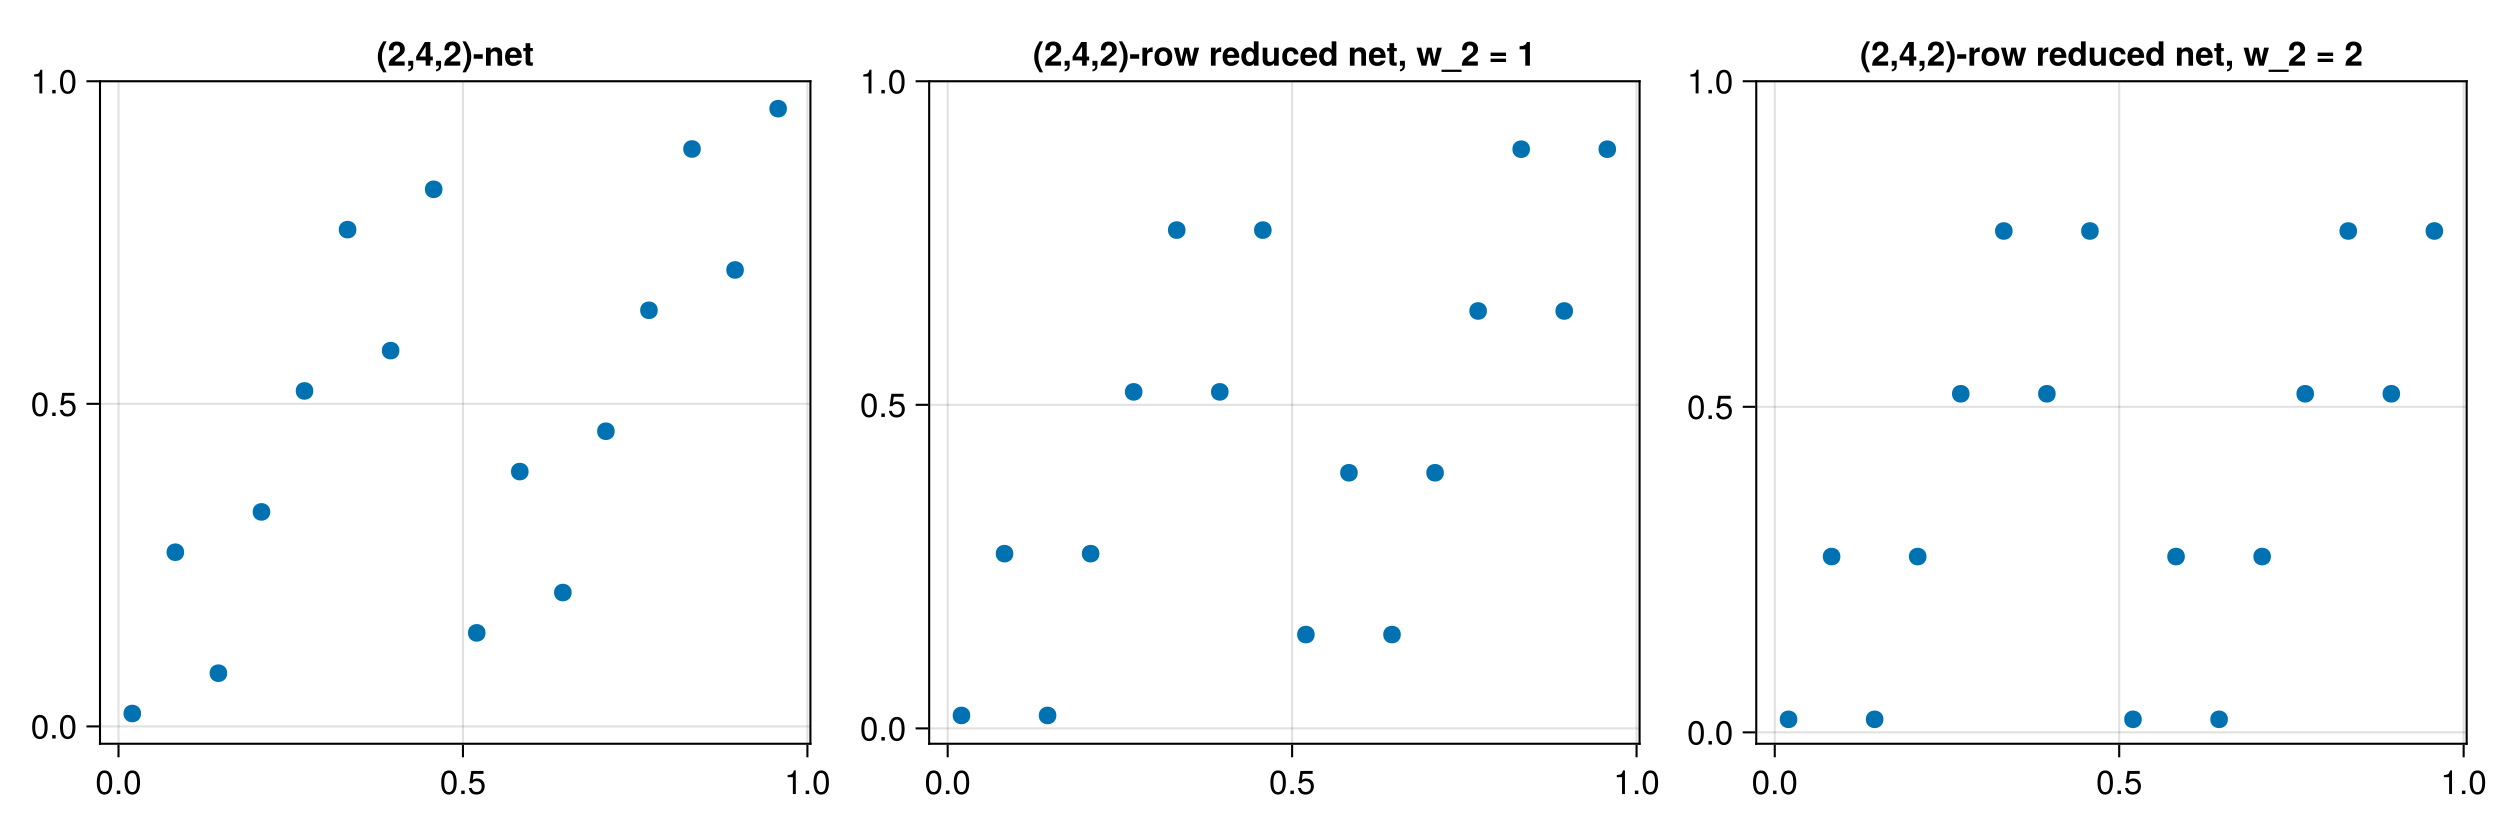 <?xml version="1.0" encoding="UTF-8"?>
<svg xmlns="http://www.w3.org/2000/svg" xmlns:xlink="http://www.w3.org/1999/xlink" width="900" height="300" viewBox="0 0 900 300">
<defs>
<g>
<g id="glyph-0-0-jYJ3JxLv">
<path d="M 6.078 -4.094 C 6.078 -1.297 5.094 0.188 3.297 0.188 C 1.469 0.188 0.516 -1.297 0.516 -4.156 C 0.516 -7.016 1.469 -8.516 3.297 -8.516 C 5.141 -8.516 6.078 -7.047 6.078 -4.094 Z M 5 -4.188 C 5 -6.469 4.438 -7.578 3.297 -7.578 C 2.156 -7.578 1.594 -6.484 1.594 -4.156 C 1.594 -1.828 2.156 -0.703 3.281 -0.703 C 4.453 -0.703 5 -1.781 5 -4.188 Z M 5 -4.188 "/>
</g>
<g id="glyph-0-1-jYJ3JxLv">
<path d="M 2.297 0 C 2.297 0 1.047 0 1.047 0 C 1.047 0 1.047 -1.25 1.047 -1.25 C 1.047 -1.25 2.297 -1.25 2.297 -1.25 C 2.297 -1.25 2.297 0 2.297 0 Z M 2.297 0 "/>
</g>
<g id="glyph-0-2-jYJ3JxLv">
<path d="M 6.156 -2.812 C 6.156 -1.016 4.953 0.188 3.234 0.188 C 1.734 0.188 0.766 -0.484 0.422 -2.188 C 0.422 -2.188 1.469 -2.188 1.469 -2.188 C 1.734 -1.219 2.297 -0.75 3.219 -0.75 C 4.375 -0.75 5.078 -1.453 5.078 -2.672 C 5.078 -3.938 4.359 -4.672 3.219 -4.672 C 2.562 -4.672 2.141 -4.469 1.656 -3.875 C 1.656 -3.875 0.688 -3.875 0.688 -3.875 C 0.688 -3.875 1.312 -8.328 1.312 -8.328 C 1.312 -8.328 5.719 -8.328 5.719 -8.328 C 5.719 -8.328 5.719 -7.281 5.719 -7.281 C 5.719 -7.281 2.172 -7.281 2.172 -7.281 C 2.172 -7.281 1.844 -5.094 1.844 -5.094 C 2.328 -5.453 2.812 -5.609 3.406 -5.609 C 5.047 -5.609 6.156 -4.5 6.156 -2.812 Z M 6.156 -2.812 "/>
</g>
<g id="glyph-1-0-jYJ3JxLv">
<path d="M 2.297 0 C 2.297 0 1.047 0 1.047 0 C 1.047 0 1.047 -1.25 1.047 -1.25 C 1.047 -1.25 2.297 -1.25 2.297 -1.25 C 2.297 -1.25 2.297 0 2.297 0 Z M 2.297 0 "/>
</g>
<g id="glyph-2-0-jYJ3JxLv">
<path d="M 4.156 0 C 4.156 0 3.109 0 3.109 0 C 3.109 0 3.109 -6.062 3.109 -6.062 C 3.109 -6.062 1.219 -6.062 1.219 -6.062 C 1.219 -6.062 1.219 -6.812 1.219 -6.812 C 2.859 -7.016 3.094 -7.203 3.469 -8.516 C 3.469 -8.516 4.156 -8.516 4.156 -8.516 C 4.156 -8.516 4.156 0 4.156 0 Z M 4.156 0 "/>
</g>
<g id="glyph-2-1-jYJ3JxLv">
<path d="M 2.297 0 C 2.297 0 1.047 0 1.047 0 C 1.047 0 1.047 -1.25 1.047 -1.25 C 1.047 -1.25 2.297 -1.25 2.297 -1.25 C 2.297 -1.25 2.297 0 2.297 0 Z M 2.297 0 "/>
</g>
<g id="glyph-2-2-jYJ3JxLv">
<path d="M 6.078 -4.094 C 6.078 -1.297 5.094 0.188 3.297 0.188 C 1.469 0.188 0.516 -1.297 0.516 -4.156 C 0.516 -7.016 1.469 -8.516 3.297 -8.516 C 5.141 -8.516 6.078 -7.047 6.078 -4.094 Z M 5 -4.188 C 5 -6.469 4.438 -7.578 3.297 -7.578 C 2.156 -7.578 1.594 -6.484 1.594 -4.156 C 1.594 -1.828 2.156 -0.703 3.281 -0.703 C 4.453 -0.703 5 -1.781 5 -4.188 Z M 5 -4.188 "/>
</g>
<g id="glyph-3-0-jYJ3JxLv">
<path d="M 6.078 -4.094 C 6.078 -1.297 5.094 0.188 3.297 0.188 C 1.469 0.188 0.516 -1.297 0.516 -4.156 C 0.516 -7.016 1.469 -8.516 3.297 -8.516 C 5.141 -8.516 6.078 -7.047 6.078 -4.094 Z M 5 -4.188 C 5 -6.469 4.438 -7.578 3.297 -7.578 C 2.156 -7.578 1.594 -6.484 1.594 -4.156 C 1.594 -1.828 2.156 -0.703 3.281 -0.703 C 4.453 -0.703 5 -1.781 5 -4.188 Z M 5 -4.188 "/>
</g>
<g id="glyph-3-1-jYJ3JxLv">
<path d="M 2.297 0 C 2.297 0 1.047 0 1.047 0 C 1.047 0 1.047 -1.25 1.047 -1.25 C 1.047 -1.25 2.297 -1.25 2.297 -1.25 C 2.297 -1.25 2.297 0 2.297 0 Z M 2.297 0 "/>
</g>
<g id="glyph-3-2-jYJ3JxLv">
<path d="M 6.156 -2.812 C 6.156 -1.016 4.953 0.188 3.234 0.188 C 1.734 0.188 0.766 -0.484 0.422 -2.188 C 0.422 -2.188 1.469 -2.188 1.469 -2.188 C 1.734 -1.219 2.297 -0.75 3.219 -0.75 C 4.375 -0.75 5.078 -1.453 5.078 -2.672 C 5.078 -3.938 4.359 -4.672 3.219 -4.672 C 2.562 -4.672 2.141 -4.469 1.656 -3.875 C 1.656 -3.875 0.688 -3.875 0.688 -3.875 C 0.688 -3.875 1.312 -8.328 1.312 -8.328 C 1.312 -8.328 5.719 -8.328 5.719 -8.328 C 5.719 -8.328 5.719 -7.281 5.719 -7.281 C 5.719 -7.281 2.172 -7.281 2.172 -7.281 C 2.172 -7.281 1.844 -5.094 1.844 -5.094 C 2.328 -5.453 2.812 -5.609 3.406 -5.609 C 5.047 -5.609 6.156 -4.5 6.156 -2.812 Z M 6.156 -2.812 "/>
</g>
<g id="glyph-4-0-jYJ3JxLv">
<path d="M 4.156 0 C 4.156 0 3.109 0 3.109 0 C 3.109 0 3.109 -6.062 3.109 -6.062 C 3.109 -6.062 1.219 -6.062 1.219 -6.062 C 1.219 -6.062 1.219 -6.812 1.219 -6.812 C 2.859 -7.016 3.094 -7.203 3.469 -8.516 C 3.469 -8.516 4.156 -8.516 4.156 -8.516 C 4.156 -8.516 4.156 0 4.156 0 Z M 4.156 0 "/>
</g>
<g id="glyph-4-1-jYJ3JxLv">
<path d="M 2.297 0 C 2.297 0 1.047 0 1.047 0 C 1.047 0 1.047 -1.25 1.047 -1.25 C 1.047 -1.25 2.297 -1.25 2.297 -1.25 C 2.297 -1.25 2.297 0 2.297 0 Z M 2.297 0 "/>
</g>
<g id="glyph-4-2-jYJ3JxLv">
<path d="M 6.078 -4.094 C 6.078 -1.297 5.094 0.188 3.297 0.188 C 1.469 0.188 0.516 -1.297 0.516 -4.156 C 0.516 -7.016 1.469 -8.516 3.297 -8.516 C 5.141 -8.516 6.078 -7.047 6.078 -4.094 Z M 5 -4.188 C 5 -6.469 4.438 -7.578 3.297 -7.578 C 2.156 -7.578 1.594 -6.484 1.594 -4.156 C 1.594 -1.828 2.156 -0.703 3.281 -0.703 C 4.453 -0.703 5 -1.781 5 -4.188 Z M 5 -4.188 "/>
</g>
<g id="glyph-5-0-jYJ3JxLv">
<path d="M 3.641 2.406 C 3.641 2.406 2.438 2.406 2.438 2.406 C 1.062 0.328 0.484 -1.328 0.484 -3.188 C 0.484 -5.016 1.062 -6.672 2.438 -8.75 C 2.438 -8.75 3.641 -8.75 3.641 -8.75 C 2.359 -6.297 1.953 -4.938 1.953 -3.188 C 1.953 -1.422 2.359 -0.078 3.641 2.406 Z M 3.641 2.406 "/>
</g>
<g id="glyph-5-1-jYJ3JxLv">
<path d="M 6.188 -5.984 C 6.188 -4.844 5.75 -4.188 4.266 -3.109 C 3.031 -2.203 2.766 -1.953 2.547 -1.5 C 2.547 -1.5 6.141 -1.5 6.141 -1.5 C 6.141 -1.5 6.141 0 6.141 0 C 6.141 0 0.359 0 0.359 0 C 0.438 -1.578 0.891 -2.328 2.328 -3.312 C 4.203 -4.641 4.5 -5.016 4.5 -5.953 C 4.5 -6.797 4.047 -7.312 3.297 -7.312 C 2.531 -7.312 2.094 -6.766 2.094 -5.812 C 2.094 -5.812 2.094 -5.547 2.094 -5.547 C 2.094 -5.547 0.484 -5.547 0.484 -5.547 C 0.469 -5.672 0.469 -5.766 0.469 -5.844 C 0.469 -7.641 1.5 -8.688 3.266 -8.688 C 5.047 -8.688 6.188 -7.625 6.188 -5.984 Z M 6.188 -5.984 "/>
</g>
<g id="glyph-5-2-jYJ3JxLv">
<path d="M 2.562 -0.109 C 2.562 0.828 2.406 1.266 1.922 1.641 C 1.594 1.891 1.266 2.031 0.766 2.094 C 0.766 2.094 0.766 1.422 0.766 1.422 C 1.469 1.266 1.797 0.859 1.797 0.031 C 1.797 0.031 1.797 0 1.797 0 C 1.797 0 0.766 0 0.766 0 C 0.766 0 0.766 -1.75 0.766 -1.75 C 0.766 -1.75 2.562 -1.75 2.562 -1.75 C 2.562 -1.75 2.562 -0.109 2.562 -0.109 Z M 2.562 -0.109 "/>
</g>
<g id="glyph-5-3-jYJ3JxLv">
<path d="M 3.578 -2.484 C 3.578 -2.484 0.312 -2.484 0.312 -2.484 C 0.312 -2.484 0.312 -4.109 0.312 -4.109 C 0.312 -4.109 3.578 -4.109 3.578 -4.109 C 3.578 -4.109 3.578 -2.484 3.578 -2.484 Z M 3.578 -2.484 "/>
</g>
<g id="glyph-5-4-jYJ3JxLv">
<path d="M 6.547 0 C 6.547 0 4.875 0 4.875 0 C 4.875 0 4.875 -4 4.875 -4 C 4.875 -4.766 4.516 -5.156 3.797 -5.156 C 2.969 -5.156 2.438 -4.656 2.438 -3.891 C 2.438 -3.891 2.438 0 2.438 0 C 2.438 0 0.75 0 0.75 0 C 0.75 0 0.75 -6.484 0.75 -6.484 C 0.75 -6.484 2.438 -6.484 2.438 -6.484 C 2.438 -6.484 2.438 -5.547 2.438 -5.547 C 2.922 -6.266 3.5 -6.594 4.375 -6.594 C 5.766 -6.594 6.547 -5.766 6.547 -4.344 C 6.547 -4.344 6.547 0 6.547 0 Z M 6.547 0 "/>
</g>
<g id="glyph-6-0-jYJ3JxLv">
<path d="M 6.266 -1.891 C 6.266 -1.891 5.375 -1.891 5.375 -1.891 C 5.375 -1.891 5.375 0 5.375 0 C 5.375 0 3.703 0 3.703 0 C 3.703 0 3.703 -1.891 3.703 -1.891 C 3.703 -1.891 0.281 -1.891 0.281 -1.891 C 0.281 -1.891 0.281 -3.297 0.281 -3.297 C 0.281 -3.297 3.391 -8.516 3.391 -8.516 C 3.391 -8.516 5.375 -8.516 5.375 -8.516 C 5.375 -8.516 5.375 -3.281 5.375 -3.281 C 5.375 -3.281 6.266 -3.281 6.266 -3.281 C 6.266 -3.281 6.266 -1.891 6.266 -1.891 Z M 3.703 -3.281 C 3.703 -3.281 3.703 -6.906 3.703 -6.906 C 3.703 -6.906 1.469 -3.281 1.469 -3.281 C 1.469 -3.281 3.703 -3.281 3.703 -3.281 Z M 3.703 -3.281 "/>
</g>
<g id="glyph-7-0-jYJ3JxLv">
<path d="M 3.422 -3.172 C 3.422 -1.328 2.844 0.328 1.469 2.406 C 1.469 2.406 0.266 2.406 0.266 2.406 C 1.531 -0.047 1.938 -1.422 1.938 -3.172 C 1.938 -4.938 1.531 -6.281 0.266 -8.75 C 0.266 -8.75 1.469 -8.75 1.469 -8.75 C 2.844 -6.672 3.422 -5.016 3.422 -3.172 Z M 3.422 -3.172 "/>
</g>
<g id="glyph-7-1-jYJ3JxLv">
<path d="M 3.609 0 C 3.312 0.016 3.016 0.047 2.641 0.047 C 1.531 0.047 1 -0.375 1 -1.391 C 1 -1.391 1 -5.234 1 -5.234 C 1 -5.234 0.172 -5.234 0.172 -5.234 C 0.172 -5.234 0.172 -6.344 0.172 -6.344 C 0.172 -6.344 1 -6.344 1 -6.344 C 1 -6.344 1 -8.094 1 -8.094 C 1 -8.094 2.672 -8.094 2.672 -8.094 C 2.672 -8.094 2.672 -6.344 2.672 -6.344 C 2.672 -6.344 3.609 -6.344 3.609 -6.344 C 3.609 -6.344 3.609 -5.234 3.609 -5.234 C 3.609 -5.234 2.672 -5.234 2.672 -5.234 C 2.672 -5.234 2.672 -1.844 2.672 -1.844 C 2.672 -1.266 2.781 -1.141 3.234 -1.141 C 3.344 -1.141 3.438 -1.156 3.609 -1.172 C 3.609 -1.172 3.609 0 3.609 0 Z M 3.609 0 "/>
</g>
<g id="glyph-7-2-jYJ3JxLv">
<path d="M 6.188 -5.984 C 6.188 -4.844 5.75 -4.188 4.266 -3.109 C 3.031 -2.203 2.766 -1.953 2.547 -1.5 C 2.547 -1.5 6.141 -1.5 6.141 -1.5 C 6.141 -1.5 6.141 0 6.141 0 C 6.141 0 0.359 0 0.359 0 C 0.438 -1.578 0.891 -2.328 2.328 -3.312 C 4.203 -4.641 4.5 -5.016 4.5 -5.953 C 4.5 -6.797 4.047 -7.312 3.297 -7.312 C 2.531 -7.312 2.094 -6.766 2.094 -5.812 C 2.094 -5.812 2.094 -5.547 2.094 -5.547 C 2.094 -5.547 0.484 -5.547 0.484 -5.547 C 0.469 -5.672 0.469 -5.766 0.469 -5.844 C 0.469 -7.641 1.5 -8.688 3.266 -8.688 C 5.047 -8.688 6.188 -7.625 6.188 -5.984 Z M 6.188 -5.984 "/>
</g>
<g id="glyph-7-3-jYJ3JxLv">
<path d="M 2.562 -0.109 C 2.562 0.828 2.406 1.266 1.922 1.641 C 1.594 1.891 1.266 2.031 0.766 2.094 C 0.766 2.094 0.766 1.422 0.766 1.422 C 1.469 1.266 1.797 0.859 1.797 0.031 C 1.797 0.031 1.797 0 1.797 0 C 1.797 0 0.766 0 0.766 0 C 0.766 0 0.766 -1.75 0.766 -1.75 C 0.766 -1.75 2.562 -1.75 2.562 -1.75 C 2.562 -1.75 2.562 -0.109 2.562 -0.109 Z M 2.562 -0.109 "/>
</g>
<g id="glyph-7-4-jYJ3JxLv">
<path d="M 6.266 -1.891 C 6.266 -1.891 5.375 -1.891 5.375 -1.891 C 5.375 -1.891 5.375 0 5.375 0 C 5.375 0 3.703 0 3.703 0 C 3.703 0 3.703 -1.891 3.703 -1.891 C 3.703 -1.891 0.281 -1.891 0.281 -1.891 C 0.281 -1.891 0.281 -3.297 0.281 -3.297 C 0.281 -3.297 3.391 -8.516 3.391 -8.516 C 3.391 -8.516 5.375 -8.516 5.375 -8.516 C 5.375 -8.516 5.375 -3.281 5.375 -3.281 C 5.375 -3.281 6.266 -3.281 6.266 -3.281 C 6.266 -3.281 6.266 -1.891 6.266 -1.891 Z M 3.703 -3.281 C 3.703 -3.281 3.703 -6.906 3.703 -6.906 C 3.703 -6.906 1.469 -3.281 1.469 -3.281 C 1.469 -3.281 3.703 -3.281 3.703 -3.281 Z M 3.703 -3.281 "/>
</g>
<g id="glyph-7-5-jYJ3JxLv">
<path d="M 3.578 -2.484 C 3.578 -2.484 0.312 -2.484 0.312 -2.484 C 0.312 -2.484 0.312 -4.109 0.312 -4.109 C 0.312 -4.109 3.578 -4.109 3.578 -4.109 C 3.578 -4.109 3.578 -2.484 3.578 -2.484 Z M 3.578 -2.484 "/>
</g>
<g id="glyph-7-6-jYJ3JxLv">
<path d="M 4.438 -4.875 C 4.219 -4.906 4.094 -4.922 3.906 -4.922 C 2.922 -4.922 2.438 -4.422 2.438 -3.438 C 2.438 -3.438 2.438 0 2.438 0 C 2.438 0 0.75 0 0.75 0 C 0.75 0 0.75 -6.484 0.75 -6.484 C 0.75 -6.484 2.438 -6.484 2.438 -6.484 C 2.438 -6.484 2.438 -5.203 2.438 -5.203 C 2.797 -6.078 3.469 -6.594 4.234 -6.594 C 4.281 -6.594 4.344 -6.594 4.438 -6.578 C 4.438 -6.578 4.438 -4.875 4.438 -4.875 Z M 4.438 -4.875 "/>
</g>
<g id="glyph-7-7-jYJ3JxLv">
<path d="M 6.828 -3.188 C 6.828 -1.109 5.594 0.109 3.625 0.109 C 1.625 0.109 0.422 -1.109 0.422 -3.234 C 0.422 -5.359 1.625 -6.594 3.609 -6.594 C 5.641 -6.594 6.828 -5.391 6.828 -3.188 Z M 5.141 -3.219 C 5.141 -4.484 4.547 -5.234 3.625 -5.234 C 2.719 -5.234 2.094 -4.469 2.094 -3.234 C 2.094 -2 2.719 -1.25 3.625 -1.25 C 4.531 -1.25 5.141 -2 5.141 -3.219 Z M 5.141 -3.219 "/>
</g>
<g id="glyph-7-8-jYJ3JxLv">
<path d="M 9.188 -6.484 C 9.188 -6.484 7.359 0 7.359 0 C 7.359 0 5.609 0 5.609 0 C 5.609 0 4.641 -4.578 4.641 -4.578 C 4.641 -4.578 3.609 0 3.609 0 C 3.609 0 1.891 0 1.891 0 C 1.891 0 0.062 -6.484 0.062 -6.484 C 0.062 -6.484 1.797 -6.484 1.797 -6.484 C 1.797 -6.484 2.828 -1.938 2.828 -1.938 C 2.828 -1.938 3.812 -6.484 3.812 -6.484 C 3.812 -6.484 5.5 -6.484 5.5 -6.484 C 5.5 -6.484 6.469 -1.938 6.469 -1.938 C 6.469 -1.938 7.453 -6.484 7.453 -6.484 C 7.453 -6.484 9.188 -6.484 9.188 -6.484 Z M 9.188 -6.484 "/>
</g>
<g id="glyph-7-9-jYJ3JxLv">
</g>
<g id="glyph-7-1-jYJ3JxLv0">
<path d="M 6.297 -3 C 6.297 -3 6.281 -2.797 6.281 -2.797 C 6.281 -2.797 1.938 -2.797 1.938 -2.797 C 1.984 -1.531 2.5 -1.172 3.281 -1.172 C 3.906 -1.172 4.422 -1.359 4.578 -1.828 C 4.578 -1.828 6.234 -1.828 6.234 -1.828 C 5.859 -0.547 4.688 0.109 3.234 0.109 C 1.391 0.109 0.266 -1.078 0.266 -3.156 C 0.266 -5.328 1.406 -6.594 3.266 -6.594 C 5.172 -6.594 6.297 -5.234 6.297 -3 Z M 4.547 -3.906 C 4.469 -4.844 3.953 -5.297 3.234 -5.297 C 2.5 -5.297 2.078 -4.812 1.969 -3.906 C 1.969 -3.906 4.547 -3.906 4.547 -3.906 Z M 4.547 -3.906 "/>
</g>
<g id="glyph-7-1-jYJ3JxLv1">
<path d="M 6.547 0 C 6.547 0 4.859 0 4.859 0 C 4.859 0 4.859 -0.75 4.859 -0.75 C 4.438 -0.188 3.875 0.109 3.078 0.109 C 1.359 0.109 0.344 -1.391 0.344 -3.234 C 0.344 -5.188 1.531 -6.594 3.078 -6.594 C 3.875 -6.594 4.438 -6.281 4.859 -5.641 C 4.859 -5.641 4.859 -8.75 4.859 -8.75 C 4.859 -8.75 6.547 -8.75 6.547 -8.75 C 6.547 -8.75 6.547 0 6.547 0 Z M 4.859 -3.203 C 4.859 -4.438 4.297 -5.188 3.438 -5.188 C 2.609 -5.188 2.031 -4.422 2.031 -3.234 C 2.031 -2.047 2.609 -1.297 3.438 -1.297 C 4.281 -1.297 4.859 -2.031 4.859 -3.203 Z M 4.859 -3.203 "/>
</g>
<g id="glyph-7-1-jYJ3JxLv2">
<path d="M 6.266 -2.25 C 6.109 -0.859 5.016 0.109 3.438 0.109 C 1.531 0.109 0.406 -1.062 0.406 -3.188 C 0.406 -5.406 1.531 -6.594 3.469 -6.594 C 5.094 -6.594 6.141 -5.641 6.266 -4.062 C 6.266 -4.062 4.656 -4.062 4.656 -4.062 C 4.469 -4.906 4.141 -5.234 3.453 -5.234 C 2.406 -5.234 2.094 -4.375 2.094 -3.188 C 2.094 -1.938 2.609 -1.25 3.453 -1.25 C 4.109 -1.25 4.438 -1.578 4.656 -2.25 C 4.656 -2.25 6.266 -2.25 6.266 -2.25 Z M 6.266 -2.25 "/>
</g>
<g id="glyph-7-1-jYJ3JxLv3">
<path d="M 6.547 0 C 6.547 0 4.875 0 4.875 0 C 4.875 0 4.875 -4 4.875 -4 C 4.875 -4.766 4.516 -5.156 3.797 -5.156 C 2.969 -5.156 2.438 -4.656 2.438 -3.891 C 2.438 -3.891 2.438 0 2.438 0 C 2.438 0 0.75 0 0.75 0 C 0.75 0 0.75 -6.484 0.75 -6.484 C 0.75 -6.484 2.438 -6.484 2.438 -6.484 C 2.438 -6.484 2.438 -5.547 2.438 -5.547 C 2.922 -6.266 3.5 -6.594 4.375 -6.594 C 5.766 -6.594 6.547 -5.766 6.547 -4.344 C 6.547 -4.344 6.547 0 6.547 0 Z M 6.547 0 "/>
</g>
<g id="glyph-7-1-jYJ3JxLv4">
<path d="M 6.938 2.266 C 6.938 2.266 -0.266 2.266 -0.266 2.266 C -0.266 2.266 -0.266 1.438 -0.266 1.438 C -0.266 1.438 6.938 1.438 6.938 1.438 C 6.938 1.438 6.938 2.266 6.938 2.266 Z M 6.938 2.266 "/>
</g>
<g id="glyph-7-1-jYJ3JxLv5">
<path d="M 3.641 2.406 C 3.641 2.406 2.438 2.406 2.438 2.406 C 1.062 0.328 0.484 -1.328 0.484 -3.188 C 0.484 -5.016 1.062 -6.672 2.438 -8.75 C 2.438 -8.75 3.641 -8.75 3.641 -8.75 C 2.359 -6.297 1.953 -4.938 1.953 -3.188 C 1.953 -1.422 2.359 -0.078 3.641 2.406 Z M 3.641 2.406 "/>
</g>
<g id="glyph-7-1-jYJ3JxLv6">
<path d="M 6.484 0 C 6.484 0 4.812 0 4.812 0 C 4.812 0 4.812 -0.859 4.812 -0.859 C 4.328 -0.219 3.75 0.109 2.875 0.109 C 1.484 0.109 0.703 -0.703 0.703 -2.141 C 0.703 -2.141 0.703 -6.484 0.703 -6.484 C 0.703 -6.484 2.375 -6.484 2.375 -6.484 C 2.375 -6.484 2.375 -2.484 2.375 -2.484 C 2.375 -1.703 2.734 -1.312 3.453 -1.312 C 4.266 -1.312 4.812 -1.828 4.812 -2.594 C 4.812 -2.594 4.812 -6.484 4.812 -6.484 C 4.812 -6.484 6.484 -6.484 6.484 -6.484 C 6.484 -6.484 6.484 0 6.484 0 Z M 6.484 0 "/>
</g>
<g id="glyph-7-1-jYJ3JxLv7">
<path d="M 6.281 -3.484 C 6.281 -3.484 0.719 -3.484 0.719 -3.484 C 0.719 -3.484 0.719 -4.688 0.719 -4.688 C 0.719 -4.688 6.281 -4.688 6.281 -4.688 C 6.281 -4.688 6.281 -3.484 6.281 -3.484 Z M 6.281 -1.312 C 6.281 -1.312 0.719 -1.312 0.719 -1.312 C 0.719 -1.312 0.719 -2.516 0.719 -2.516 C 0.719 -2.516 6.281 -2.516 6.281 -2.516 C 6.281 -2.516 6.281 -1.312 6.281 -1.312 Z M 6.281 -1.312 "/>
</g>
<g id="glyph-8-0-jYJ3JxLv">
<path d="M 6.297 -3 C 6.297 -3 6.281 -2.797 6.281 -2.797 C 6.281 -2.797 1.938 -2.797 1.938 -2.797 C 1.984 -1.531 2.5 -1.172 3.281 -1.172 C 3.906 -1.172 4.422 -1.359 4.578 -1.828 C 4.578 -1.828 6.234 -1.828 6.234 -1.828 C 5.859 -0.547 4.688 0.109 3.234 0.109 C 1.391 0.109 0.266 -1.078 0.266 -3.156 C 0.266 -5.328 1.406 -6.594 3.266 -6.594 C 5.172 -6.594 6.297 -5.234 6.297 -3 Z M 4.547 -3.906 C 4.469 -4.844 3.953 -5.297 3.234 -5.297 C 2.5 -5.297 2.078 -4.812 1.969 -3.906 C 1.969 -3.906 4.547 -3.906 4.547 -3.906 Z M 4.547 -3.906 "/>
</g>
<g id="glyph-9-0-jYJ3JxLv">
<path d="M 6.078 -4.094 C 6.078 -1.297 5.094 0.188 3.297 0.188 C 1.469 0.188 0.516 -1.297 0.516 -4.156 C 0.516 -7.016 1.469 -8.516 3.297 -8.516 C 5.141 -8.516 6.078 -7.047 6.078 -4.094 Z M 5 -4.188 C 5 -6.469 4.438 -7.578 3.297 -7.578 C 2.156 -7.578 1.594 -6.484 1.594 -4.156 C 1.594 -1.828 2.156 -0.703 3.281 -0.703 C 4.453 -0.703 5 -1.781 5 -4.188 Z M 5 -4.188 "/>
</g>
<g id="glyph-9-1-jYJ3JxLv">
<path d="M 2.297 0 C 2.297 0 1.047 0 1.047 0 C 1.047 0 1.047 -1.25 1.047 -1.25 C 1.047 -1.25 2.297 -1.25 2.297 -1.25 C 2.297 -1.25 2.297 0 2.297 0 Z M 2.297 0 "/>
</g>
<g id="glyph-9-2-jYJ3JxLv">
<path d="M 4.156 0 C 4.156 0 3.109 0 3.109 0 C 3.109 0 3.109 -6.062 3.109 -6.062 C 3.109 -6.062 1.219 -6.062 1.219 -6.062 C 1.219 -6.062 1.219 -6.812 1.219 -6.812 C 2.859 -7.016 3.094 -7.203 3.469 -8.516 C 3.469 -8.516 4.156 -8.516 4.156 -8.516 C 4.156 -8.516 4.156 0 4.156 0 Z M 4.156 0 "/>
</g>
<g id="glyph-9-3-jYJ3JxLv">
<path d="M 6.156 -2.812 C 6.156 -1.016 4.953 0.188 3.234 0.188 C 1.734 0.188 0.766 -0.484 0.422 -2.188 C 0.422 -2.188 1.469 -2.188 1.469 -2.188 C 1.734 -1.219 2.297 -0.75 3.219 -0.75 C 4.375 -0.75 5.078 -1.453 5.078 -2.672 C 5.078 -3.938 4.359 -4.672 3.219 -4.672 C 2.562 -4.672 2.141 -4.469 1.656 -3.875 C 1.656 -3.875 0.688 -3.875 0.688 -3.875 C 0.688 -3.875 1.312 -8.328 1.312 -8.328 C 1.312 -8.328 5.719 -8.328 5.719 -8.328 C 5.719 -8.328 5.719 -7.281 5.719 -7.281 C 5.719 -7.281 2.172 -7.281 2.172 -7.281 C 2.172 -7.281 1.844 -5.094 1.844 -5.094 C 2.328 -5.453 2.812 -5.609 3.406 -5.609 C 5.047 -5.609 6.156 -4.5 6.156 -2.812 Z M 6.156 -2.812 "/>
</g>
<g id="glyph-10-0-jYJ3JxLv">
<path d="M 6.156 -2.812 C 6.156 -1.016 4.953 0.188 3.234 0.188 C 1.734 0.188 0.766 -0.484 0.422 -2.188 C 0.422 -2.188 1.469 -2.188 1.469 -2.188 C 1.734 -1.219 2.297 -0.75 3.219 -0.75 C 4.375 -0.75 5.078 -1.453 5.078 -2.672 C 5.078 -3.938 4.359 -4.672 3.219 -4.672 C 2.562 -4.672 2.141 -4.469 1.656 -3.875 C 1.656 -3.875 0.688 -3.875 0.688 -3.875 C 0.688 -3.875 1.312 -8.328 1.312 -8.328 C 1.312 -8.328 5.719 -8.328 5.719 -8.328 C 5.719 -8.328 5.719 -7.281 5.719 -7.281 C 5.719 -7.281 2.172 -7.281 2.172 -7.281 C 2.172 -7.281 1.844 -5.094 1.844 -5.094 C 2.328 -5.453 2.812 -5.609 3.406 -5.609 C 5.047 -5.609 6.156 -4.5 6.156 -2.812 Z M 6.156 -2.812 "/>
</g>
<g id="glyph-10-1-jYJ3JxLv">
<path d="M 6.078 -4.094 C 6.078 -1.297 5.094 0.188 3.297 0.188 C 1.469 0.188 0.516 -1.297 0.516 -4.156 C 0.516 -7.016 1.469 -8.516 3.297 -8.516 C 5.141 -8.516 6.078 -7.047 6.078 -4.094 Z M 5 -4.188 C 5 -6.469 4.438 -7.578 3.297 -7.578 C 2.156 -7.578 1.594 -6.484 1.594 -4.156 C 1.594 -1.828 2.156 -0.703 3.281 -0.703 C 4.453 -0.703 5 -1.781 5 -4.188 Z M 5 -4.188 "/>
</g>
<g id="glyph-10-2-jYJ3JxLv">
<path d="M 2.297 0 C 2.297 0 1.047 0 1.047 0 C 1.047 0 1.047 -1.25 1.047 -1.25 C 1.047 -1.25 2.297 -1.25 2.297 -1.25 C 2.297 -1.25 2.297 0 2.297 0 Z M 2.297 0 "/>
</g>
<g id="glyph-11-0-jYJ3JxLv">
<path d="M 2.297 0 C 2.297 0 1.047 0 1.047 0 C 1.047 0 1.047 -1.25 1.047 -1.25 C 1.047 -1.25 2.297 -1.25 2.297 -1.25 C 2.297 -1.25 2.297 0 2.297 0 Z M 2.297 0 "/>
</g>
<g id="glyph-11-1-jYJ3JxLv">
<path d="M 6.078 -4.094 C 6.078 -1.297 5.094 0.188 3.297 0.188 C 1.469 0.188 0.516 -1.297 0.516 -4.156 C 0.516 -7.016 1.469 -8.516 3.297 -8.516 C 5.141 -8.516 6.078 -7.047 6.078 -4.094 Z M 5 -4.188 C 5 -6.469 4.438 -7.578 3.297 -7.578 C 2.156 -7.578 1.594 -6.484 1.594 -4.156 C 1.594 -1.828 2.156 -0.703 3.281 -0.703 C 4.453 -0.703 5 -1.781 5 -4.188 Z M 5 -4.188 "/>
</g>
<g id="glyph-12-0-jYJ3JxLv">
<path d="M 6.078 -4.094 C 6.078 -1.297 5.094 0.188 3.297 0.188 C 1.469 0.188 0.516 -1.297 0.516 -4.156 C 0.516 -7.016 1.469 -8.516 3.297 -8.516 C 5.141 -8.516 6.078 -7.047 6.078 -4.094 Z M 5 -4.188 C 5 -6.469 4.438 -7.578 3.297 -7.578 C 2.156 -7.578 1.594 -6.484 1.594 -4.156 C 1.594 -1.828 2.156 -0.703 3.281 -0.703 C 4.453 -0.703 5 -1.781 5 -4.188 Z M 5 -4.188 "/>
</g>
<g id="glyph-12-1-jYJ3JxLv">
<path d="M 2.297 0 C 2.297 0 1.047 0 1.047 0 C 1.047 0 1.047 -1.25 1.047 -1.25 C 1.047 -1.25 2.297 -1.25 2.297 -1.25 C 2.297 -1.25 2.297 0 2.297 0 Z M 2.297 0 "/>
</g>
<g id="glyph-12-2-jYJ3JxLv">
<path d="M 6.156 -2.812 C 6.156 -1.016 4.953 0.188 3.234 0.188 C 1.734 0.188 0.766 -0.484 0.422 -2.188 C 0.422 -2.188 1.469 -2.188 1.469 -2.188 C 1.734 -1.219 2.297 -0.75 3.219 -0.75 C 4.375 -0.75 5.078 -1.453 5.078 -2.672 C 5.078 -3.938 4.359 -4.672 3.219 -4.672 C 2.562 -4.672 2.141 -4.469 1.656 -3.875 C 1.656 -3.875 0.688 -3.875 0.688 -3.875 C 0.688 -3.875 1.312 -8.328 1.312 -8.328 C 1.312 -8.328 5.719 -8.328 5.719 -8.328 C 5.719 -8.328 5.719 -7.281 5.719 -7.281 C 5.719 -7.281 2.172 -7.281 2.172 -7.281 C 2.172 -7.281 1.844 -5.094 1.844 -5.094 C 2.328 -5.453 2.812 -5.609 3.406 -5.609 C 5.047 -5.609 6.156 -4.5 6.156 -2.812 Z M 6.156 -2.812 "/>
</g>
<g id="glyph-13-0-jYJ3JxLv">
<path d="M 4.156 0 C 4.156 0 3.109 0 3.109 0 C 3.109 0 3.109 -6.062 3.109 -6.062 C 3.109 -6.062 1.219 -6.062 1.219 -6.062 C 1.219 -6.062 1.219 -6.812 1.219 -6.812 C 2.859 -7.016 3.094 -7.203 3.469 -8.516 C 3.469 -8.516 4.156 -8.516 4.156 -8.516 C 4.156 -8.516 4.156 0 4.156 0 Z M 4.156 0 "/>
</g>
<g id="glyph-13-1-jYJ3JxLv">
<path d="M 2.297 0 C 2.297 0 1.047 0 1.047 0 C 1.047 0 1.047 -1.25 1.047 -1.25 C 1.047 -1.25 2.297 -1.25 2.297 -1.25 C 2.297 -1.25 2.297 0 2.297 0 Z M 2.297 0 "/>
</g>
<g id="glyph-13-2-jYJ3JxLv">
<path d="M 6.078 -4.094 C 6.078 -1.297 5.094 0.188 3.297 0.188 C 1.469 0.188 0.516 -1.297 0.516 -4.156 C 0.516 -7.016 1.469 -8.516 3.297 -8.516 C 5.141 -8.516 6.078 -7.047 6.078 -4.094 Z M 5 -4.188 C 5 -6.469 4.438 -7.578 3.297 -7.578 C 2.156 -7.578 1.594 -6.484 1.594 -4.156 C 1.594 -1.828 2.156 -0.703 3.281 -0.703 C 4.453 -0.703 5 -1.781 5 -4.188 Z M 5 -4.188 "/>
</g>
<g id="glyph-14-0-jYJ3JxLv">
<path d="M 3.641 2.406 C 3.641 2.406 2.438 2.406 2.438 2.406 C 1.062 0.328 0.484 -1.328 0.484 -3.188 C 0.484 -5.016 1.062 -6.672 2.438 -8.75 C 2.438 -8.75 3.641 -8.75 3.641 -8.75 C 2.359 -6.297 1.953 -4.938 1.953 -3.188 C 1.953 -1.422 2.359 -0.078 3.641 2.406 Z M 3.641 2.406 "/>
</g>
<g id="glyph-15-0-jYJ3JxLv">
<path d="M 6.484 0 C 6.484 0 4.812 0 4.812 0 C 4.812 0 4.812 -0.859 4.812 -0.859 C 4.328 -0.219 3.75 0.109 2.875 0.109 C 1.484 0.109 0.703 -0.703 0.703 -2.141 C 0.703 -2.141 0.703 -6.484 0.703 -6.484 C 0.703 -6.484 2.375 -6.484 2.375 -6.484 C 2.375 -6.484 2.375 -2.484 2.375 -2.484 C 2.375 -1.703 2.734 -1.312 3.453 -1.312 C 4.266 -1.312 4.812 -1.828 4.812 -2.594 C 4.812 -2.594 4.812 -6.484 4.812 -6.484 C 4.812 -6.484 6.484 -6.484 6.484 -6.484 C 6.484 -6.484 6.484 0 6.484 0 Z M 6.484 0 "/>
</g>
<g id="glyph-15-1-jYJ3JxLv">
<path d="M 6.281 -3.484 C 6.281 -3.484 0.719 -3.484 0.719 -3.484 C 0.719 -3.484 0.719 -4.688 0.719 -4.688 C 0.719 -4.688 6.281 -4.688 6.281 -4.688 C 6.281 -4.688 6.281 -3.484 6.281 -3.484 Z M 6.281 -1.312 C 6.281 -1.312 0.719 -1.312 0.719 -1.312 C 0.719 -1.312 0.719 -2.516 0.719 -2.516 C 0.719 -2.516 6.281 -2.516 6.281 -2.516 C 6.281 -2.516 6.281 -1.312 6.281 -1.312 Z M 6.281 -1.312 "/>
</g>
<g id="glyph-15-2-jYJ3JxLv">
<path d="M 4.531 0 C 4.531 0 2.859 0 2.859 0 C 2.859 0 2.859 -5.875 2.859 -5.875 C 2.859 -5.875 0.812 -5.875 0.812 -5.875 C 0.812 -5.875 0.812 -6.984 0.812 -6.984 C 2.281 -6.984 3.156 -7.5 3.422 -8.516 C 3.422 -8.516 4.531 -8.516 4.531 -8.516 C 4.531 -8.516 4.531 0 4.531 0 Z M 4.531 0 "/>
</g>
<g id="glyph-15-3-jYJ3JxLv">
<path d="M 4.438 -4.875 C 4.219 -4.906 4.094 -4.922 3.906 -4.922 C 2.922 -4.922 2.438 -4.422 2.438 -3.438 C 2.438 -3.438 2.438 0 2.438 0 C 2.438 0 0.75 0 0.75 0 C 0.75 0 0.75 -6.484 0.75 -6.484 C 0.75 -6.484 2.438 -6.484 2.438 -6.484 C 2.438 -6.484 2.438 -5.203 2.438 -5.203 C 2.797 -6.078 3.469 -6.594 4.234 -6.594 C 4.281 -6.594 4.344 -6.594 4.438 -6.578 C 4.438 -6.578 4.438 -4.875 4.438 -4.875 Z M 4.438 -4.875 "/>
</g>
<g id="glyph-16-0-jYJ3JxLv">
</g>
<g id="glyph-16-1-jYJ3JxLv">
<path d="M 6.297 -3 C 6.297 -3 6.281 -2.797 6.281 -2.797 C 6.281 -2.797 1.938 -2.797 1.938 -2.797 C 1.984 -1.531 2.5 -1.172 3.281 -1.172 C 3.906 -1.172 4.422 -1.359 4.578 -1.828 C 4.578 -1.828 6.234 -1.828 6.234 -1.828 C 5.859 -0.547 4.688 0.109 3.234 0.109 C 1.391 0.109 0.266 -1.078 0.266 -3.156 C 0.266 -5.328 1.406 -6.594 3.266 -6.594 C 5.172 -6.594 6.297 -5.234 6.297 -3 Z M 4.547 -3.906 C 4.469 -4.844 3.953 -5.297 3.234 -5.297 C 2.5 -5.297 2.078 -4.812 1.969 -3.906 C 1.969 -3.906 4.547 -3.906 4.547 -3.906 Z M 4.547 -3.906 "/>
</g>
<g id="glyph-16-2-jYJ3JxLv">
<path d="M 3.609 0 C 3.312 0.016 3.016 0.047 2.641 0.047 C 1.531 0.047 1 -0.375 1 -1.391 C 1 -1.391 1 -5.234 1 -5.234 C 1 -5.234 0.172 -5.234 0.172 -5.234 C 0.172 -5.234 0.172 -6.344 0.172 -6.344 C 0.172 -6.344 1 -6.344 1 -6.344 C 1 -6.344 1 -8.094 1 -8.094 C 1 -8.094 2.672 -8.094 2.672 -8.094 C 2.672 -8.094 2.672 -6.344 2.672 -6.344 C 2.672 -6.344 3.609 -6.344 3.609 -6.344 C 3.609 -6.344 3.609 -5.234 3.609 -5.234 C 3.609 -5.234 2.672 -5.234 2.672 -5.234 C 2.672 -5.234 2.672 -1.844 2.672 -1.844 C 2.672 -1.266 2.781 -1.141 3.234 -1.141 C 3.344 -1.141 3.438 -1.156 3.609 -1.172 C 3.609 -1.172 3.609 0 3.609 0 Z M 3.609 0 "/>
</g>
<g id="glyph-16-3-jYJ3JxLv">
<path d="M 2.562 -0.109 C 2.562 0.828 2.406 1.266 1.922 1.641 C 1.594 1.891 1.266 2.031 0.766 2.094 C 0.766 2.094 0.766 1.422 0.766 1.422 C 1.469 1.266 1.797 0.859 1.797 0.031 C 1.797 0.031 1.797 0 1.797 0 C 1.797 0 0.766 0 0.766 0 C 0.766 0 0.766 -1.75 0.766 -1.75 C 0.766 -1.75 2.562 -1.75 2.562 -1.75 C 2.562 -1.75 2.562 -0.109 2.562 -0.109 Z M 2.562 -0.109 "/>
</g>
<g id="glyph-16-4-jYJ3JxLv">
<path d="M 9.188 -6.484 C 9.188 -6.484 7.359 0 7.359 0 C 7.359 0 5.609 0 5.609 0 C 5.609 0 4.641 -4.578 4.641 -4.578 C 4.641 -4.578 3.609 0 3.609 0 C 3.609 0 1.891 0 1.891 0 C 1.891 0 0.062 -6.484 0.062 -6.484 C 0.062 -6.484 1.797 -6.484 1.797 -6.484 C 1.797 -6.484 2.828 -1.938 2.828 -1.938 C 2.828 -1.938 3.812 -6.484 3.812 -6.484 C 3.812 -6.484 5.5 -6.484 5.5 -6.484 C 5.5 -6.484 6.469 -1.938 6.469 -1.938 C 6.469 -1.938 7.453 -6.484 7.453 -6.484 C 7.453 -6.484 9.188 -6.484 9.188 -6.484 Z M 9.188 -6.484 "/>
</g>
<g id="glyph-16-5-jYJ3JxLv">
<path d="M 6.188 -5.984 C 6.188 -4.844 5.75 -4.188 4.266 -3.109 C 3.031 -2.203 2.766 -1.953 2.547 -1.5 C 2.547 -1.5 6.141 -1.5 6.141 -1.5 C 6.141 -1.5 6.141 0 6.141 0 C 6.141 0 0.359 0 0.359 0 C 0.438 -1.578 0.891 -2.328 2.328 -3.312 C 4.203 -4.641 4.5 -5.016 4.5 -5.953 C 4.5 -6.797 4.047 -7.312 3.297 -7.312 C 2.531 -7.312 2.094 -6.766 2.094 -5.812 C 2.094 -5.812 2.094 -5.547 2.094 -5.547 C 2.094 -5.547 0.484 -5.547 0.484 -5.547 C 0.469 -5.672 0.469 -5.766 0.469 -5.844 C 0.469 -7.641 1.5 -8.688 3.266 -8.688 C 5.047 -8.688 6.188 -7.625 6.188 -5.984 Z M 6.188 -5.984 "/>
</g>
<g id="glyph-16-6-jYJ3JxLv">
<path d="M 4.438 -4.875 C 4.219 -4.906 4.094 -4.922 3.906 -4.922 C 2.922 -4.922 2.438 -4.422 2.438 -3.438 C 2.438 -3.438 2.438 0 2.438 0 C 2.438 0 0.75 0 0.75 0 C 0.75 0 0.75 -6.484 0.75 -6.484 C 0.75 -6.484 2.438 -6.484 2.438 -6.484 C 2.438 -6.484 2.438 -5.203 2.438 -5.203 C 2.797 -6.078 3.469 -6.594 4.234 -6.594 C 4.281 -6.594 4.344 -6.594 4.438 -6.578 C 4.438 -6.578 4.438 -4.875 4.438 -4.875 Z M 4.438 -4.875 "/>
</g>
<g id="glyph-16-7-jYJ3JxLv">
<path d="M 6.266 -2.25 C 6.109 -0.859 5.016 0.109 3.438 0.109 C 1.531 0.109 0.406 -1.062 0.406 -3.188 C 0.406 -5.406 1.531 -6.594 3.469 -6.594 C 5.094 -6.594 6.141 -5.641 6.266 -4.062 C 6.266 -4.062 4.656 -4.062 4.656 -4.062 C 4.469 -4.906 4.141 -5.234 3.453 -5.234 C 2.406 -5.234 2.094 -4.375 2.094 -3.188 C 2.094 -1.938 2.609 -1.25 3.453 -1.25 C 4.109 -1.25 4.438 -1.578 4.656 -2.25 C 4.656 -2.25 6.266 -2.25 6.266 -2.25 Z M 6.266 -2.25 "/>
</g>
<g id="glyph-17-0-jYJ3JxLv">
<path d="M 6.078 -4.094 C 6.078 -1.297 5.094 0.188 3.297 0.188 C 1.469 0.188 0.516 -1.297 0.516 -4.156 C 0.516 -7.016 1.469 -8.516 3.297 -8.516 C 5.141 -8.516 6.078 -7.047 6.078 -4.094 Z M 5 -4.188 C 5 -6.469 4.438 -7.578 3.297 -7.578 C 2.156 -7.578 1.594 -6.484 1.594 -4.156 C 1.594 -1.828 2.156 -0.703 3.281 -0.703 C 4.453 -0.703 5 -1.781 5 -4.188 Z M 5 -4.188 "/>
</g>
<g id="glyph-17-1-jYJ3JxLv">
<path d="M 2.297 0 C 2.297 0 1.047 0 1.047 0 C 1.047 0 1.047 -1.25 1.047 -1.25 C 1.047 -1.25 2.297 -1.25 2.297 -1.25 C 2.297 -1.25 2.297 0 2.297 0 Z M 2.297 0 "/>
</g>
<g id="glyph-18-0-jYJ3JxLv">
<path d="M 6.156 -2.812 C 6.156 -1.016 4.953 0.188 3.234 0.188 C 1.734 0.188 0.766 -0.484 0.422 -2.188 C 0.422 -2.188 1.469 -2.188 1.469 -2.188 C 1.734 -1.219 2.297 -0.75 3.219 -0.75 C 4.375 -0.75 5.078 -1.453 5.078 -2.672 C 5.078 -3.938 4.359 -4.672 3.219 -4.672 C 2.562 -4.672 2.141 -4.469 1.656 -3.875 C 1.656 -3.875 0.688 -3.875 0.688 -3.875 C 0.688 -3.875 1.312 -8.328 1.312 -8.328 C 1.312 -8.328 5.719 -8.328 5.719 -8.328 C 5.719 -8.328 5.719 -7.281 5.719 -7.281 C 5.719 -7.281 2.172 -7.281 2.172 -7.281 C 2.172 -7.281 1.844 -5.094 1.844 -5.094 C 2.328 -5.453 2.812 -5.609 3.406 -5.609 C 5.047 -5.609 6.156 -4.5 6.156 -2.812 Z M 6.156 -2.812 "/>
</g>
<g id="glyph-19-0-jYJ3JxLv">
<path d="M 4.156 0 C 4.156 0 3.109 0 3.109 0 C 3.109 0 3.109 -6.062 3.109 -6.062 C 3.109 -6.062 1.219 -6.062 1.219 -6.062 C 1.219 -6.062 1.219 -6.812 1.219 -6.812 C 2.859 -7.016 3.094 -7.203 3.469 -8.516 C 3.469 -8.516 4.156 -8.516 4.156 -8.516 C 4.156 -8.516 4.156 0 4.156 0 Z M 4.156 0 "/>
</g>
<g id="glyph-19-1-jYJ3JxLv">
<path d="M 2.297 0 C 2.297 0 1.047 0 1.047 0 C 1.047 0 1.047 -1.25 1.047 -1.25 C 1.047 -1.25 2.297 -1.25 2.297 -1.25 C 2.297 -1.25 2.297 0 2.297 0 Z M 2.297 0 "/>
</g>
<g id="glyph-20-0-jYJ3JxLv">
<path d="M 6.078 -4.094 C 6.078 -1.297 5.094 0.188 3.297 0.188 C 1.469 0.188 0.516 -1.297 0.516 -4.156 C 0.516 -7.016 1.469 -8.516 3.297 -8.516 C 5.141 -8.516 6.078 -7.047 6.078 -4.094 Z M 5 -4.188 C 5 -6.469 4.438 -7.578 3.297 -7.578 C 2.156 -7.578 1.594 -6.484 1.594 -4.156 C 1.594 -1.828 2.156 -0.703 3.281 -0.703 C 4.453 -0.703 5 -1.781 5 -4.188 Z M 5 -4.188 "/>
</g>
</g>
</defs>
<rect x="-90" y="-30" width="1080" height="360" fill="rgb(100%, 100%, 100%)" fill-opacity="1"/>
<path fill-rule="nonzero" fill="rgb(100%, 100%, 100%)" fill-opacity="1" d="M 36 267.75 L 291.75 267.75 L 291.75 29.25 L 36 29.25 Z M 36 267.75 "/>
<path fill-rule="nonzero" fill="rgb(100%, 100%, 100%)" fill-opacity="1" d="M 334.5 267.75 L 590.25 267.75 L 590.25 29.25 L 334.5 29.25 Z M 334.5 267.75 "/>
<path fill-rule="nonzero" fill="rgb(100%, 100%, 100%)" fill-opacity="1" d="M 632.25 267.75 L 888 267.75 L 888 29.25 L 632.25 29.25 Z M 632.25 267.75 "/>
<path fill="none" stroke-width="1" stroke-linecap="butt" stroke-linejoin="miter" stroke="rgb(0%, 0%, 0%)" stroke-opacity="0.12" stroke-miterlimit="2" d="M 56.885 357 L 56.885 39 " transform="matrix(0.75, 0, 0, 0.75, 0, 0)"/>
<path fill="none" stroke-width="1" stroke-linecap="butt" stroke-linejoin="miter" stroke="rgb(0%, 0%, 0%)" stroke-opacity="0.12" stroke-miterlimit="2" d="M 222.219 357 L 222.219 39 " transform="matrix(0.75, 0, 0, 0.75, 0, 0)"/>
<path fill="none" stroke-width="1" stroke-linecap="butt" stroke-linejoin="miter" stroke="rgb(0%, 0%, 0%)" stroke-opacity="0.12" stroke-miterlimit="2" d="M 387.552 357 L 387.552 39 " transform="matrix(0.75, 0, 0, 0.75, 0, 0)"/>
<path fill="none" stroke-width="1" stroke-linecap="butt" stroke-linejoin="miter" stroke="rgb(0%, 0%, 0%)" stroke-opacity="0.12" stroke-miterlimit="2" d="M 48 348.677 L 389 348.677 " transform="matrix(0.75, 0, 0, 0.75, 0, 0)"/>
<path fill="none" stroke-width="1" stroke-linecap="butt" stroke-linejoin="miter" stroke="rgb(0%, 0%, 0%)" stroke-opacity="0.12" stroke-miterlimit="2" d="M 48 193.839 L 389 193.839 " transform="matrix(0.75, 0, 0, 0.75, 0, 0)"/>
<path fill="none" stroke-width="1" stroke-linecap="butt" stroke-linejoin="miter" stroke="rgb(0%, 0%, 0%)" stroke-opacity="0.12" stroke-miterlimit="2" d="M 48 39 L 389 39 " transform="matrix(0.75, 0, 0, 0.75, 0, 0)"/>
<path fill="none" stroke-width="1" stroke-linecap="butt" stroke-linejoin="miter" stroke="rgb(0%, 0%, 0%)" stroke-opacity="0.12" stroke-miterlimit="2" d="M 454.885 357 L 454.885 39 " transform="matrix(0.75, 0, 0, 0.75, 0, 0)"/>
<path fill="none" stroke-width="1" stroke-linecap="butt" stroke-linejoin="miter" stroke="rgb(0%, 0%, 0%)" stroke-opacity="0.12" stroke-miterlimit="2" d="M 620.219 357 L 620.219 39 " transform="matrix(0.75, 0, 0, 0.75, 0, 0)"/>
<path fill="none" stroke-width="1" stroke-linecap="butt" stroke-linejoin="miter" stroke="rgb(0%, 0%, 0%)" stroke-opacity="0.12" stroke-miterlimit="2" d="M 785.552 357 L 785.552 39 " transform="matrix(0.75, 0, 0, 0.75, 0, 0)"/>
<path fill="none" stroke-width="1" stroke-linecap="butt" stroke-linejoin="miter" stroke="rgb(0%, 0%, 0%)" stroke-opacity="0.12" stroke-miterlimit="2" d="M 446 349.625 L 787 349.625 " transform="matrix(0.75, 0, 0, 0.75, 0, 0)"/>
<path fill="none" stroke-width="1" stroke-linecap="butt" stroke-linejoin="miter" stroke="rgb(0%, 0%, 0%)" stroke-opacity="0.12" stroke-miterlimit="2" d="M 446 194.312 L 787 194.312 " transform="matrix(0.75, 0, 0, 0.75, 0, 0)"/>
<path fill="none" stroke-width="1" stroke-linecap="butt" stroke-linejoin="miter" stroke="rgb(0%, 0%, 0%)" stroke-opacity="0.12" stroke-miterlimit="2" d="M 446 39 L 787 39 " transform="matrix(0.75, 0, 0, 0.75, 0, 0)"/>
<path fill="none" stroke-width="1" stroke-linecap="butt" stroke-linejoin="miter" stroke="rgb(0%, 0%, 0%)" stroke-opacity="0.12" stroke-miterlimit="2" d="M 851.885 357 L 851.885 39 " transform="matrix(0.75, 0, 0, 0.75, 0, 0)"/>
<path fill="none" stroke-width="1" stroke-linecap="butt" stroke-linejoin="miter" stroke="rgb(0%, 0%, 0%)" stroke-opacity="0.12" stroke-miterlimit="2" d="M 1017.219 357 L 1017.219 39 " transform="matrix(0.75, 0, 0, 0.75, 0, 0)"/>
<path fill="none" stroke-width="1" stroke-linecap="butt" stroke-linejoin="miter" stroke="rgb(0%, 0%, 0%)" stroke-opacity="0.12" stroke-miterlimit="2" d="M 1182.552 357 L 1182.552 39 " transform="matrix(0.75, 0, 0, 0.75, 0, 0)"/>
<path fill="none" stroke-width="1" stroke-linecap="butt" stroke-linejoin="miter" stroke="rgb(0%, 0%, 0%)" stroke-opacity="0.12" stroke-miterlimit="2" d="M 843 351.531 L 1184 351.531 " transform="matrix(0.75, 0, 0, 0.75, 0, 0)"/>
<path fill="none" stroke-width="1" stroke-linecap="butt" stroke-linejoin="miter" stroke="rgb(0%, 0%, 0%)" stroke-opacity="0.12" stroke-miterlimit="2" d="M 843 195.266 L 1184 195.266 " transform="matrix(0.75, 0, 0, 0.75, 0, 0)"/>
<path fill="none" stroke-width="1" stroke-linecap="butt" stroke-linejoin="miter" stroke="rgb(0%, 0%, 0%)" stroke-opacity="0.12" stroke-miterlimit="2" d="M 843 39 L 1184 39 " transform="matrix(0.75, 0, 0, 0.75, 0, 0)"/>
<g fill="rgb(0%, 0%, 0%)" fill-opacity="1">
<use xlink:href="#glyph-0-0-jYJ3JxLv" x="34.325" y="285.864"/>
</g>
<g fill="rgb(0%, 0%, 0%)" fill-opacity="1">
<use xlink:href="#glyph-1-0-jYJ3JxLv" x="40.997" y="285.864"/>
</g>
<g fill="rgb(0%, 0%, 0%)" fill-opacity="1">
<use xlink:href="#glyph-0-0-jYJ3JxLv" x="44.333" y="285.864"/>
</g>
<g fill="rgb(0%, 0%, 0%)" fill-opacity="1">
<use xlink:href="#glyph-0-0-jYJ3JxLv" x="158.325" y="285.864"/>
</g>
<g fill="rgb(0%, 0%, 0%)" fill-opacity="1">
<use xlink:href="#glyph-0-1-jYJ3JxLv" x="164.997" y="285.864"/>
</g>
<g fill="rgb(0%, 0%, 0%)" fill-opacity="1">
<use xlink:href="#glyph-0-2-jYJ3JxLv" x="168.333" y="285.864"/>
</g>
<g fill="rgb(0%, 0%, 0%)" fill-opacity="1">
<use xlink:href="#glyph-2-0-jYJ3JxLv" x="282.325" y="285.864"/>
</g>
<g fill="rgb(0%, 0%, 0%)" fill-opacity="1">
<use xlink:href="#glyph-2-1-jYJ3JxLv" x="288.997" y="285.864"/>
</g>
<g fill="rgb(0%, 0%, 0%)" fill-opacity="1">
<use xlink:href="#glyph-2-2-jYJ3JxLv" x="292.333" y="285.864"/>
</g>
<g fill="rgb(0%, 0%, 0%)" fill-opacity="1">
<use xlink:href="#glyph-0-0-jYJ3JxLv" x="11.07" y="265.882"/>
</g>
<g fill="rgb(0%, 0%, 0%)" fill-opacity="1">
<use xlink:href="#glyph-0-1-jYJ3JxLv" x="17.742" y="265.882"/>
</g>
<g fill="rgb(0%, 0%, 0%)" fill-opacity="1">
<use xlink:href="#glyph-0-0-jYJ3JxLv" x="21.078" y="265.882"/>
</g>
<g fill="rgb(0%, 0%, 0%)" fill-opacity="1">
<use xlink:href="#glyph-3-0-jYJ3JxLv" x="11.07" y="149.753"/>
</g>
<g fill="rgb(0%, 0%, 0%)" fill-opacity="1">
<use xlink:href="#glyph-3-1-jYJ3JxLv" x="17.742" y="149.753"/>
</g>
<g fill="rgb(0%, 0%, 0%)" fill-opacity="1">
<use xlink:href="#glyph-3-2-jYJ3JxLv" x="21.078" y="149.753"/>
</g>
<g fill="rgb(0%, 0%, 0%)" fill-opacity="1">
<use xlink:href="#glyph-4-0-jYJ3JxLv" x="11.07" y="33.624"/>
</g>
<g fill="rgb(0%, 0%, 0%)" fill-opacity="1">
<use xlink:href="#glyph-4-1-jYJ3JxLv" x="17.742" y="33.624"/>
</g>
<g fill="rgb(0%, 0%, 0%)" fill-opacity="1">
<use xlink:href="#glyph-4-2-jYJ3JxLv" x="21.078" y="33.624"/>
</g>
<g fill="rgb(0%, 0%, 0%)" fill-opacity="1">
<use xlink:href="#glyph-5-0-jYJ3JxLv" x="135.537" y="23.634"/>
</g>
<g fill="rgb(0%, 0%, 0%)" fill-opacity="1">
<use xlink:href="#glyph-5-1-jYJ3JxLv" x="139.533" y="23.634"/>
</g>
<g fill="rgb(0%, 0%, 0%)" fill-opacity="1">
<use xlink:href="#glyph-5-2-jYJ3JxLv" x="146.205" y="23.634"/>
</g>
<g fill="rgb(0%, 0%, 0%)" fill-opacity="1">
<use xlink:href="#glyph-6-0-jYJ3JxLv" x="149.541" y="23.634"/>
</g>
<g fill="rgb(0%, 0%, 0%)" fill-opacity="1">
<use xlink:href="#glyph-5-2-jYJ3JxLv" x="156.213" y="23.634"/>
</g>
<g fill="rgb(0%, 0%, 0%)" fill-opacity="1">
<use xlink:href="#glyph-5-1-jYJ3JxLv" x="159.549" y="23.634"/>
</g>
<g fill="rgb(0%, 0%, 0%)" fill-opacity="1">
<use xlink:href="#glyph-7-0-jYJ3JxLv" x="166.221" y="23.634"/>
</g>
<g fill="rgb(0%, 0%, 0%)" fill-opacity="1">
<use xlink:href="#glyph-5-3-jYJ3JxLv" x="170.217" y="23.634"/>
</g>
<g fill="rgb(0%, 0%, 0%)" fill-opacity="1">
<use xlink:href="#glyph-5-4-jYJ3JxLv" x="174.213" y="23.634"/>
</g>
<g fill="rgb(0%, 0%, 0%)" fill-opacity="1">
<use xlink:href="#glyph-8-0-jYJ3JxLv" x="181.545" y="23.634"/>
</g>
<g fill="rgb(0%, 0%, 0%)" fill-opacity="1">
<use xlink:href="#glyph-7-1-jYJ3JxLv" x="188.217" y="23.634"/>
</g>
<path fill-rule="nonzero" fill="rgb(0%, 44.706%, 69.804%)" fill-opacity="1" d="M 50.797 256.863 C 50.797 252.633 44.453 252.633 44.453 256.863 C 44.453 261.094 50.797 261.094 50.797 256.863 Z M 50.797 256.863 "/>
<path fill-rule="nonzero" fill="rgb(0%, 44.706%, 69.804%)" fill-opacity="1" d="M 66.297 198.797 C 66.297 194.57 59.953 194.57 59.953 198.797 C 59.953 203.027 66.297 203.027 66.297 198.797 Z M 66.297 198.797 "/>
<path fill-rule="nonzero" fill="rgb(0%, 44.706%, 69.804%)" fill-opacity="1" d="M 81.797 242.348 C 81.797 238.117 75.453 238.117 75.453 242.348 C 75.453 246.578 81.797 246.578 81.797 242.348 Z M 81.797 242.348 "/>
<path fill-rule="nonzero" fill="rgb(0%, 44.706%, 69.804%)" fill-opacity="1" d="M 97.297 184.281 C 97.297 180.051 90.953 180.051 90.953 184.281 C 90.953 188.512 97.297 188.512 97.297 184.281 Z M 97.297 184.281 "/>
<path fill-rule="nonzero" fill="rgb(0%, 44.706%, 69.804%)" fill-opacity="1" d="M 112.797 140.734 C 112.797 136.504 106.453 136.504 106.453 140.734 C 106.453 144.965 112.797 144.965 112.797 140.734 Z M 112.797 140.734 "/>
<path fill-rule="nonzero" fill="rgb(0%, 44.706%, 69.804%)" fill-opacity="1" d="M 128.297 82.668 C 128.297 78.438 121.953 78.438 121.953 82.668 C 121.953 86.898 128.297 86.898 128.297 82.668 Z M 128.297 82.668 "/>
<path fill-rule="nonzero" fill="rgb(0%, 44.706%, 69.804%)" fill-opacity="1" d="M 143.797 126.219 C 143.797 121.988 137.453 121.988 137.453 126.219 C 137.453 130.449 143.797 130.449 143.797 126.219 Z M 143.797 126.219 "/>
<path fill-rule="nonzero" fill="rgb(0%, 44.706%, 69.804%)" fill-opacity="1" d="M 159.297 68.152 C 159.297 63.922 152.953 63.922 152.953 68.152 C 152.953 72.383 159.297 72.383 159.297 68.152 Z M 159.297 68.152 "/>
<path fill-rule="nonzero" fill="rgb(0%, 44.706%, 69.804%)" fill-opacity="1" d="M 174.797 227.832 C 174.797 223.602 168.453 223.602 168.453 227.832 C 168.453 232.062 174.797 232.062 174.797 227.832 Z M 174.797 227.832 "/>
<path fill-rule="nonzero" fill="rgb(0%, 44.706%, 69.804%)" fill-opacity="1" d="M 190.297 169.766 C 190.297 165.535 183.953 165.535 183.953 169.766 C 183.953 173.996 190.297 173.996 190.297 169.766 Z M 190.297 169.766 "/>
<path fill-rule="nonzero" fill="rgb(0%, 44.706%, 69.804%)" fill-opacity="1" d="M 205.797 213.316 C 205.797 209.086 199.453 209.086 199.453 213.316 C 199.453 217.543 205.797 217.543 205.797 213.316 Z M 205.797 213.316 "/>
<path fill-rule="nonzero" fill="rgb(0%, 44.706%, 69.804%)" fill-opacity="1" d="M 221.297 155.25 C 221.297 151.02 214.953 151.02 214.953 155.25 C 214.953 159.48 221.297 159.48 221.297 155.25 Z M 221.297 155.25 "/>
<path fill-rule="nonzero" fill="rgb(0%, 44.706%, 69.804%)" fill-opacity="1" d="M 236.797 111.703 C 236.797 107.473 230.453 107.473 230.453 111.703 C 230.453 115.93 236.797 115.93 236.797 111.703 Z M 236.797 111.703 "/>
<path fill-rule="nonzero" fill="rgb(0%, 44.706%, 69.804%)" fill-opacity="1" d="M 252.297 53.637 C 252.297 49.406 245.953 49.406 245.953 53.637 C 245.953 57.867 252.297 57.867 252.297 53.637 Z M 252.297 53.637 "/>
<path fill-rule="nonzero" fill="rgb(0%, 44.706%, 69.804%)" fill-opacity="1" d="M 267.797 97.184 C 267.797 92.957 261.453 92.957 261.453 97.184 C 261.453 101.414 267.797 101.414 267.797 97.184 Z M 267.797 97.184 "/>
<path fill-rule="nonzero" fill="rgb(0%, 44.706%, 69.804%)" fill-opacity="1" d="M 283.297 39.121 C 283.297 34.891 276.953 34.891 276.953 39.121 C 276.953 43.352 283.297 43.352 283.297 39.121 Z M 283.297 39.121 "/>
<g fill="rgb(0%, 0%, 0%)" fill-opacity="1">
<use xlink:href="#glyph-2-2-jYJ3JxLv" x="332.825" y="285.864"/>
</g>
<g fill="rgb(0%, 0%, 0%)" fill-opacity="1">
<use xlink:href="#glyph-2-1-jYJ3JxLv" x="339.497" y="285.864"/>
</g>
<g fill="rgb(0%, 0%, 0%)" fill-opacity="1">
<use xlink:href="#glyph-2-2-jYJ3JxLv" x="342.833" y="285.864"/>
</g>
<g fill="rgb(0%, 0%, 0%)" fill-opacity="1">
<use xlink:href="#glyph-9-0-jYJ3JxLv" x="456.825" y="285.864"/>
</g>
<g fill="rgb(0%, 0%, 0%)" fill-opacity="1">
<use xlink:href="#glyph-9-1-jYJ3JxLv" x="463.497" y="285.864"/>
</g>
<g fill="rgb(0%, 0%, 0%)" fill-opacity="1">
<use xlink:href="#glyph-10-0-jYJ3JxLv" x="466.833" y="285.864"/>
</g>
<g fill="rgb(0%, 0%, 0%)" fill-opacity="1">
<use xlink:href="#glyph-9-2-jYJ3JxLv" x="580.825" y="285.864"/>
</g>
<g fill="rgb(0%, 0%, 0%)" fill-opacity="1">
<use xlink:href="#glyph-11-0-jYJ3JxLv" x="587.497" y="285.864"/>
</g>
<g fill="rgb(0%, 0%, 0%)" fill-opacity="1">
<use xlink:href="#glyph-10-1-jYJ3JxLv" x="590.833" y="285.864"/>
</g>
<g fill="rgb(0%, 0%, 0%)" fill-opacity="1">
<use xlink:href="#glyph-2-2-jYJ3JxLv" x="309.57" y="266.591"/>
</g>
<g fill="rgb(0%, 0%, 0%)" fill-opacity="1">
<use xlink:href="#glyph-2-1-jYJ3JxLv" x="316.242" y="266.591"/>
</g>
<g fill="rgb(0%, 0%, 0%)" fill-opacity="1">
<use xlink:href="#glyph-2-2-jYJ3JxLv" x="319.578" y="266.591"/>
</g>
<g fill="rgb(0%, 0%, 0%)" fill-opacity="1">
<use xlink:href="#glyph-12-0-jYJ3JxLv" x="309.57" y="150.108"/>
</g>
<g fill="rgb(0%, 0%, 0%)" fill-opacity="1">
<use xlink:href="#glyph-12-1-jYJ3JxLv" x="316.242" y="150.108"/>
</g>
<g fill="rgb(0%, 0%, 0%)" fill-opacity="1">
<use xlink:href="#glyph-12-2-jYJ3JxLv" x="319.578" y="150.108"/>
</g>
<g fill="rgb(0%, 0%, 0%)" fill-opacity="1">
<use xlink:href="#glyph-13-0-jYJ3JxLv" x="309.57" y="33.624"/>
</g>
<g fill="rgb(0%, 0%, 0%)" fill-opacity="1">
<use xlink:href="#glyph-13-1-jYJ3JxLv" x="316.242" y="33.624"/>
</g>
<g fill="rgb(0%, 0%, 0%)" fill-opacity="1">
<use xlink:href="#glyph-13-2-jYJ3JxLv" x="319.578" y="33.624"/>
</g>
<g fill="rgb(0%, 0%, 0%)" fill-opacity="1">
<use xlink:href="#glyph-14-0-jYJ3JxLv" x="371.841" y="23.634"/>
</g>
<g fill="rgb(0%, 0%, 0%)" fill-opacity="1">
<use xlink:href="#glyph-7-2-jYJ3JxLv" x="375.837" y="23.634"/>
</g>
<g fill="rgb(0%, 0%, 0%)" fill-opacity="1">
<use xlink:href="#glyph-7-3-jYJ3JxLv" x="382.509" y="23.634"/>
</g>
<g fill="rgb(0%, 0%, 0%)" fill-opacity="1">
<use xlink:href="#glyph-7-4-jYJ3JxLv" x="385.845" y="23.634"/>
</g>
<g fill="rgb(0%, 0%, 0%)" fill-opacity="1">
<use xlink:href="#glyph-7-3-jYJ3JxLv" x="392.517" y="23.634"/>
</g>
<g fill="rgb(0%, 0%, 0%)" fill-opacity="1">
<use xlink:href="#glyph-7-2-jYJ3JxLv" x="395.853" y="23.634"/>
</g>
<g fill="rgb(0%, 0%, 0%)" fill-opacity="1">
<use xlink:href="#glyph-7-0-jYJ3JxLv" x="402.525" y="23.634"/>
</g>
<g fill="rgb(0%, 0%, 0%)" fill-opacity="1">
<use xlink:href="#glyph-7-5-jYJ3JxLv" x="406.521" y="23.634"/>
</g>
<g fill="rgb(0%, 0%, 0%)" fill-opacity="1">
<use xlink:href="#glyph-7-6-jYJ3JxLv" x="410.517" y="23.634"/>
</g>
<g fill="rgb(0%, 0%, 0%)" fill-opacity="1">
<use xlink:href="#glyph-7-7-jYJ3JxLv" x="415.185" y="23.634"/>
</g>
<g fill="rgb(0%, 0%, 0%)" fill-opacity="1">
<use xlink:href="#glyph-7-8-jYJ3JxLv" x="422.517" y="23.634"/>
</g>
<g fill="rgb(0%, 0%, 0%)" fill-opacity="1">
<use xlink:href="#glyph-7-9-jYJ3JxLv" x="431.853" y="23.634"/>
</g>
<g fill="rgb(0%, 0%, 0%)" fill-opacity="1">
<use xlink:href="#glyph-7-6-jYJ3JxLv" x="435.189" y="23.634"/>
</g>
<g fill="rgb(0%, 0%, 0%)" fill-opacity="1">
<use xlink:href="#glyph-7-1-jYJ3JxLv0" x="439.857" y="23.634"/>
</g>
<g fill="rgb(0%, 0%, 0%)" fill-opacity="1">
<use xlink:href="#glyph-7-1-jYJ3JxLv1" x="446.529" y="23.634"/>
</g>
<g fill="rgb(0%, 0%, 0%)" fill-opacity="1">
<use xlink:href="#glyph-15-0-jYJ3JxLv" x="453.861" y="23.634"/>
</g>
<g fill="rgb(0%, 0%, 0%)" fill-opacity="1">
<use xlink:href="#glyph-7-1-jYJ3JxLv2" x="461.193" y="23.634"/>
</g>
<g fill="rgb(0%, 0%, 0%)" fill-opacity="1">
<use xlink:href="#glyph-7-1-jYJ3JxLv0" x="467.865" y="23.634"/>
</g>
<g fill="rgb(0%, 0%, 0%)" fill-opacity="1">
<use xlink:href="#glyph-7-1-jYJ3JxLv1" x="474.537" y="23.634"/>
</g>
<g fill="rgb(0%, 0%, 0%)" fill-opacity="1">
<use xlink:href="#glyph-16-0-jYJ3JxLv" x="481.869" y="23.634"/>
</g>
<g fill="rgb(0%, 0%, 0%)" fill-opacity="1">
<use xlink:href="#glyph-7-1-jYJ3JxLv3" x="485.205" y="23.634"/>
</g>
<g fill="rgb(0%, 0%, 0%)" fill-opacity="1">
<use xlink:href="#glyph-16-1-jYJ3JxLv" x="492.537" y="23.634"/>
</g>
<g fill="rgb(0%, 0%, 0%)" fill-opacity="1">
<use xlink:href="#glyph-16-2-jYJ3JxLv" x="499.209" y="23.634"/>
</g>
<g fill="rgb(0%, 0%, 0%)" fill-opacity="1">
<use xlink:href="#glyph-16-3-jYJ3JxLv" x="503.205" y="23.634"/>
</g>
<g fill="rgb(0%, 0%, 0%)" fill-opacity="1">
<use xlink:href="#glyph-7-9-jYJ3JxLv" x="506.541" y="23.634"/>
</g>
<g fill="rgb(0%, 0%, 0%)" fill-opacity="1">
<use xlink:href="#glyph-16-4-jYJ3JxLv" x="509.877" y="23.634"/>
</g>
<g fill="rgb(0%, 0%, 0%)" fill-opacity="1">
<use xlink:href="#glyph-7-1-jYJ3JxLv4" x="519.213" y="23.634"/>
</g>
<g fill="rgb(0%, 0%, 0%)" fill-opacity="1">
<use xlink:href="#glyph-7-2-jYJ3JxLv" x="525.885" y="23.634"/>
</g>
<g fill="rgb(0%, 0%, 0%)" fill-opacity="1">
<use xlink:href="#glyph-7-9-jYJ3JxLv" x="532.557" y="23.634"/>
</g>
<g fill="rgb(0%, 0%, 0%)" fill-opacity="1">
<use xlink:href="#glyph-15-1-jYJ3JxLv" x="535.893" y="23.634"/>
</g>
<g fill="rgb(0%, 0%, 0%)" fill-opacity="1">
<use xlink:href="#glyph-7-9-jYJ3JxLv" x="542.901" y="23.634"/>
</g>
<g fill="rgb(0%, 0%, 0%)" fill-opacity="1">
<use xlink:href="#glyph-15-2-jYJ3JxLv" x="546.237" y="23.634"/>
</g>
<path fill-rule="nonzero" fill="rgb(0%, 44.706%, 69.804%)" fill-opacity="1" d="M 349.297 257.559 C 349.297 253.328 342.953 253.328 342.953 257.559 C 342.953 261.789 349.297 261.789 349.297 257.559 Z M 349.297 257.559 "/>
<path fill-rule="nonzero" fill="rgb(0%, 44.706%, 69.804%)" fill-opacity="1" d="M 364.797 199.316 C 364.797 195.086 358.453 195.086 358.453 199.316 C 358.453 203.547 364.797 203.547 364.797 199.316 Z M 364.797 199.316 "/>
<path fill-rule="nonzero" fill="rgb(0%, 44.706%, 69.804%)" fill-opacity="1" d="M 380.297 257.559 C 380.297 253.328 373.953 253.328 373.953 257.559 C 373.953 261.789 380.297 261.789 380.297 257.559 Z M 380.297 257.559 "/>
<path fill-rule="nonzero" fill="rgb(0%, 44.706%, 69.804%)" fill-opacity="1" d="M 395.797 199.316 C 395.797 195.086 389.453 195.086 389.453 199.316 C 389.453 203.547 395.797 203.547 395.797 199.316 Z M 395.797 199.316 "/>
<path fill-rule="nonzero" fill="rgb(0%, 44.706%, 69.804%)" fill-opacity="1" d="M 411.297 141.074 C 411.297 136.844 404.953 136.844 404.953 141.074 C 404.953 145.305 411.297 145.305 411.297 141.074 Z M 411.297 141.074 "/>
<path fill-rule="nonzero" fill="rgb(0%, 44.706%, 69.804%)" fill-opacity="1" d="M 426.797 82.832 C 426.797 78.602 420.453 78.602 420.453 82.832 C 420.453 87.062 426.797 87.062 426.797 82.832 Z M 426.797 82.832 "/>
<path fill-rule="nonzero" fill="rgb(0%, 44.706%, 69.804%)" fill-opacity="1" d="M 442.297 141.074 C 442.297 136.844 435.953 136.844 435.953 141.074 C 435.953 145.305 442.297 145.305 442.297 141.074 Z M 442.297 141.074 "/>
<path fill-rule="nonzero" fill="rgb(0%, 44.706%, 69.804%)" fill-opacity="1" d="M 457.797 82.832 C 457.797 78.602 451.453 78.602 451.453 82.832 C 451.453 87.062 457.797 87.062 457.797 82.832 Z M 457.797 82.832 "/>
<path fill-rule="nonzero" fill="rgb(0%, 44.706%, 69.804%)" fill-opacity="1" d="M 473.297 228.438 C 473.297 224.207 466.953 224.207 466.953 228.438 C 466.953 232.668 473.297 232.668 473.297 228.438 Z M 473.297 228.438 "/>
<path fill-rule="nonzero" fill="rgb(0%, 44.706%, 69.804%)" fill-opacity="1" d="M 488.797 170.195 C 488.797 165.965 482.453 165.965 482.453 170.195 C 482.453 174.426 488.797 174.426 488.797 170.195 Z M 488.797 170.195 "/>
<path fill-rule="nonzero" fill="rgb(0%, 44.706%, 69.804%)" fill-opacity="1" d="M 504.297 228.438 C 504.297 224.207 497.953 224.207 497.953 228.438 C 497.953 232.668 504.297 232.668 504.297 228.438 Z M 504.297 228.438 "/>
<path fill-rule="nonzero" fill="rgb(0%, 44.706%, 69.804%)" fill-opacity="1" d="M 519.797 170.195 C 519.797 165.965 513.453 165.965 513.453 170.195 C 513.453 174.426 519.797 174.426 519.797 170.195 Z M 519.797 170.195 "/>
<path fill-rule="nonzero" fill="rgb(0%, 44.706%, 69.804%)" fill-opacity="1" d="M 535.297 111.953 C 535.297 107.723 528.953 107.723 528.953 111.953 C 528.953 116.184 535.297 116.184 535.297 111.953 Z M 535.297 111.953 "/>
<path fill-rule="nonzero" fill="rgb(0%, 44.706%, 69.804%)" fill-opacity="1" d="M 550.797 53.711 C 550.797 49.48 544.453 49.48 544.453 53.711 C 544.453 57.941 550.797 57.941 550.797 53.711 Z M 550.797 53.711 "/>
<path fill-rule="nonzero" fill="rgb(0%, 44.706%, 69.804%)" fill-opacity="1" d="M 566.297 111.953 C 566.297 107.723 559.953 107.723 559.953 111.953 C 559.953 116.184 566.297 116.184 566.297 111.953 Z M 566.297 111.953 "/>
<path fill-rule="nonzero" fill="rgb(0%, 44.706%, 69.804%)" fill-opacity="1" d="M 581.797 53.711 C 581.797 49.48 575.453 49.48 575.453 53.711 C 575.453 57.941 581.797 57.941 581.797 53.711 Z M 581.797 53.711 "/>
<g fill="rgb(0%, 0%, 0%)" fill-opacity="1">
<use xlink:href="#glyph-9-0-jYJ3JxLv" x="630.575" y="285.864"/>
</g>
<g fill="rgb(0%, 0%, 0%)" fill-opacity="1">
<use xlink:href="#glyph-9-1-jYJ3JxLv" x="637.247" y="285.864"/>
</g>
<g fill="rgb(0%, 0%, 0%)" fill-opacity="1">
<use xlink:href="#glyph-10-1-jYJ3JxLv" x="640.583" y="285.864"/>
</g>
<g fill="rgb(0%, 0%, 0%)" fill-opacity="1">
<use xlink:href="#glyph-9-0-jYJ3JxLv" x="754.575" y="285.864"/>
</g>
<g fill="rgb(0%, 0%, 0%)" fill-opacity="1">
<use xlink:href="#glyph-10-2-jYJ3JxLv" x="761.247" y="285.864"/>
</g>
<g fill="rgb(0%, 0%, 0%)" fill-opacity="1">
<use xlink:href="#glyph-9-3-jYJ3JxLv" x="764.583" y="285.864"/>
</g>
<g fill="rgb(0%, 0%, 0%)" fill-opacity="1">
<use xlink:href="#glyph-9-2-jYJ3JxLv" x="878.575" y="285.864"/>
</g>
<g fill="rgb(0%, 0%, 0%)" fill-opacity="1">
<use xlink:href="#glyph-9-1-jYJ3JxLv" x="885.247" y="285.864"/>
</g>
<g fill="rgb(0%, 0%, 0%)" fill-opacity="1">
<use xlink:href="#glyph-9-0-jYJ3JxLv" x="888.583" y="285.864"/>
</g>
<g fill="rgb(0%, 0%, 0%)" fill-opacity="1">
<use xlink:href="#glyph-10-1-jYJ3JxLv" x="607.32" y="268.022"/>
</g>
<g fill="rgb(0%, 0%, 0%)" fill-opacity="1">
<use xlink:href="#glyph-10-2-jYJ3JxLv" x="613.992" y="268.022"/>
</g>
<g fill="rgb(0%, 0%, 0%)" fill-opacity="1">
<use xlink:href="#glyph-11-1-jYJ3JxLv" x="617.328" y="268.022"/>
</g>
<g fill="rgb(0%, 0%, 0%)" fill-opacity="1">
<use xlink:href="#glyph-17-0-jYJ3JxLv" x="607.32" y="150.823"/>
</g>
<g fill="rgb(0%, 0%, 0%)" fill-opacity="1">
<use xlink:href="#glyph-17-1-jYJ3JxLv" x="613.992" y="150.823"/>
</g>
<g fill="rgb(0%, 0%, 0%)" fill-opacity="1">
<use xlink:href="#glyph-18-0-jYJ3JxLv" x="617.328" y="150.823"/>
</g>
<g fill="rgb(0%, 0%, 0%)" fill-opacity="1">
<use xlink:href="#glyph-19-0-jYJ3JxLv" x="607.32" y="33.624"/>
</g>
<g fill="rgb(0%, 0%, 0%)" fill-opacity="1">
<use xlink:href="#glyph-19-1-jYJ3JxLv" x="613.992" y="33.624"/>
</g>
<g fill="rgb(0%, 0%, 0%)" fill-opacity="1">
<use xlink:href="#glyph-20-0-jYJ3JxLv" x="617.328" y="33.624"/>
</g>
<g fill="rgb(0%, 0%, 0%)" fill-opacity="1">
<use xlink:href="#glyph-7-1-jYJ3JxLv5" x="669.591" y="23.634"/>
</g>
<g fill="rgb(0%, 0%, 0%)" fill-opacity="1">
<use xlink:href="#glyph-16-5-jYJ3JxLv" x="673.587" y="23.634"/>
</g>
<g fill="rgb(0%, 0%, 0%)" fill-opacity="1">
<use xlink:href="#glyph-7-3-jYJ3JxLv" x="680.259" y="23.634"/>
</g>
<g fill="rgb(0%, 0%, 0%)" fill-opacity="1">
<use xlink:href="#glyph-7-4-jYJ3JxLv" x="683.595" y="23.634"/>
</g>
<g fill="rgb(0%, 0%, 0%)" fill-opacity="1">
<use xlink:href="#glyph-7-3-jYJ3JxLv" x="690.267" y="23.634"/>
</g>
<g fill="rgb(0%, 0%, 0%)" fill-opacity="1">
<use xlink:href="#glyph-7-2-jYJ3JxLv" x="693.603" y="23.634"/>
</g>
<g fill="rgb(0%, 0%, 0%)" fill-opacity="1">
<use xlink:href="#glyph-7-0-jYJ3JxLv" x="700.275" y="23.634"/>
</g>
<g fill="rgb(0%, 0%, 0%)" fill-opacity="1">
<use xlink:href="#glyph-7-5-jYJ3JxLv" x="704.271" y="23.634"/>
</g>
<g fill="rgb(0%, 0%, 0%)" fill-opacity="1">
<use xlink:href="#glyph-16-6-jYJ3JxLv" x="708.267" y="23.634"/>
</g>
<g fill="rgb(0%, 0%, 0%)" fill-opacity="1">
<use xlink:href="#glyph-7-7-jYJ3JxLv" x="712.935" y="23.634"/>
</g>
<g fill="rgb(0%, 0%, 0%)" fill-opacity="1">
<use xlink:href="#glyph-7-8-jYJ3JxLv" x="720.267" y="23.634"/>
</g>
<g fill="rgb(0%, 0%, 0%)" fill-opacity="1">
<use xlink:href="#glyph-7-9-jYJ3JxLv" x="729.603" y="23.634"/>
</g>
<g fill="rgb(0%, 0%, 0%)" fill-opacity="1">
<use xlink:href="#glyph-15-3-jYJ3JxLv" x="732.939" y="23.634"/>
</g>
<g fill="rgb(0%, 0%, 0%)" fill-opacity="1">
<use xlink:href="#glyph-7-1-jYJ3JxLv0" x="737.607" y="23.634"/>
</g>
<g fill="rgb(0%, 0%, 0%)" fill-opacity="1">
<use xlink:href="#glyph-7-1-jYJ3JxLv1" x="744.279" y="23.634"/>
</g>
<g fill="rgb(0%, 0%, 0%)" fill-opacity="1">
<use xlink:href="#glyph-7-1-jYJ3JxLv6" x="751.611" y="23.634"/>
</g>
<g fill="rgb(0%, 0%, 0%)" fill-opacity="1">
<use xlink:href="#glyph-16-7-jYJ3JxLv" x="758.943" y="23.634"/>
</g>
<g fill="rgb(0%, 0%, 0%)" fill-opacity="1">
<use xlink:href="#glyph-16-1-jYJ3JxLv" x="765.615" y="23.634"/>
</g>
<g fill="rgb(0%, 0%, 0%)" fill-opacity="1">
<use xlink:href="#glyph-7-1-jYJ3JxLv1" x="772.287" y="23.634"/>
</g>
<g fill="rgb(0%, 0%, 0%)" fill-opacity="1">
<use xlink:href="#glyph-7-9-jYJ3JxLv" x="779.619" y="23.634"/>
</g>
<g fill="rgb(0%, 0%, 0%)" fill-opacity="1">
<use xlink:href="#glyph-7-1-jYJ3JxLv3" x="782.955" y="23.634"/>
</g>
<g fill="rgb(0%, 0%, 0%)" fill-opacity="1">
<use xlink:href="#glyph-7-1-jYJ3JxLv0" x="790.287" y="23.634"/>
</g>
<g fill="rgb(0%, 0%, 0%)" fill-opacity="1">
<use xlink:href="#glyph-7-1-jYJ3JxLv" x="796.959" y="23.634"/>
</g>
<g fill="rgb(0%, 0%, 0%)" fill-opacity="1">
<use xlink:href="#glyph-7-3-jYJ3JxLv" x="800.955" y="23.634"/>
</g>
<g fill="rgb(0%, 0%, 0%)" fill-opacity="1">
<use xlink:href="#glyph-7-9-jYJ3JxLv" x="804.291" y="23.634"/>
</g>
<g fill="rgb(0%, 0%, 0%)" fill-opacity="1">
<use xlink:href="#glyph-7-8-jYJ3JxLv" x="807.627" y="23.634"/>
</g>
<g fill="rgb(0%, 0%, 0%)" fill-opacity="1">
<use xlink:href="#glyph-7-1-jYJ3JxLv4" x="816.963" y="23.634"/>
</g>
<g fill="rgb(0%, 0%, 0%)" fill-opacity="1">
<use xlink:href="#glyph-7-2-jYJ3JxLv" x="823.635" y="23.634"/>
</g>
<g fill="rgb(0%, 0%, 0%)" fill-opacity="1">
<use xlink:href="#glyph-7-9-jYJ3JxLv" x="830.307" y="23.634"/>
</g>
<g fill="rgb(0%, 0%, 0%)" fill-opacity="1">
<use xlink:href="#glyph-7-1-jYJ3JxLv7" x="833.643" y="23.634"/>
</g>
<g fill="rgb(0%, 0%, 0%)" fill-opacity="1">
<use xlink:href="#glyph-7-9-jYJ3JxLv" x="840.651" y="23.634"/>
</g>
<g fill="rgb(0%, 0%, 0%)" fill-opacity="1">
<use xlink:href="#glyph-7-2-jYJ3JxLv" x="843.987" y="23.634"/>
</g>
<path fill-rule="nonzero" fill="rgb(0%, 44.706%, 69.804%)" fill-opacity="1" d="M 647.047 258.961 C 647.047 254.73 640.703 254.73 640.703 258.961 C 640.703 263.191 647.047 263.191 647.047 258.961 Z M 647.047 258.961 "/>
<path fill-rule="nonzero" fill="rgb(0%, 44.706%, 69.804%)" fill-opacity="1" d="M 662.547 200.359 C 662.547 196.129 656.203 196.129 656.203 200.359 C 656.203 204.59 662.547 204.59 662.547 200.359 Z M 662.547 200.359 "/>
<path fill-rule="nonzero" fill="rgb(0%, 44.706%, 69.804%)" fill-opacity="1" d="M 678.047 258.961 C 678.047 254.73 671.703 254.73 671.703 258.961 C 671.703 263.191 678.047 263.191 678.047 258.961 Z M 678.047 258.961 "/>
<path fill-rule="nonzero" fill="rgb(0%, 44.706%, 69.804%)" fill-opacity="1" d="M 693.547 200.359 C 693.547 196.129 687.203 196.129 687.203 200.359 C 687.203 204.59 693.547 204.59 693.547 200.359 Z M 693.547 200.359 "/>
<path fill-rule="nonzero" fill="rgb(0%, 44.706%, 69.804%)" fill-opacity="1" d="M 709.047 141.762 C 709.047 137.531 702.703 137.531 702.703 141.762 C 702.703 145.992 709.047 145.992 709.047 141.762 Z M 709.047 141.762 "/>
<path fill-rule="nonzero" fill="rgb(0%, 44.706%, 69.804%)" fill-opacity="1" d="M 724.547 83.16 C 724.547 78.93 718.203 78.93 718.203 83.16 C 718.203 87.391 724.547 87.391 724.547 83.16 Z M 724.547 83.16 "/>
<path fill-rule="nonzero" fill="rgb(0%, 44.706%, 69.804%)" fill-opacity="1" d="M 740.047 141.762 C 740.047 137.531 733.703 137.531 733.703 141.762 C 733.703 145.992 740.047 145.992 740.047 141.762 Z M 740.047 141.762 "/>
<path fill-rule="nonzero" fill="rgb(0%, 44.706%, 69.804%)" fill-opacity="1" d="M 755.547 83.16 C 755.547 78.93 749.203 78.93 749.203 83.16 C 749.203 87.391 755.547 87.391 755.547 83.16 Z M 755.547 83.16 "/>
<path fill-rule="nonzero" fill="rgb(0%, 44.706%, 69.804%)" fill-opacity="1" d="M 771.047 258.961 C 771.047 254.73 764.703 254.73 764.703 258.961 C 764.703 263.191 771.047 263.191 771.047 258.961 Z M 771.047 258.961 "/>
<path fill-rule="nonzero" fill="rgb(0%, 44.706%, 69.804%)" fill-opacity="1" d="M 786.547 200.359 C 786.547 196.129 780.203 196.129 780.203 200.359 C 780.203 204.59 786.547 204.59 786.547 200.359 Z M 786.547 200.359 "/>
<path fill-rule="nonzero" fill="rgb(0%, 44.706%, 69.804%)" fill-opacity="1" d="M 802.047 258.961 C 802.047 254.73 795.703 254.73 795.703 258.961 C 795.703 263.191 802.047 263.191 802.047 258.961 Z M 802.047 258.961 "/>
<path fill-rule="nonzero" fill="rgb(0%, 44.706%, 69.804%)" fill-opacity="1" d="M 817.547 200.359 C 817.547 196.129 811.203 196.129 811.203 200.359 C 811.203 204.59 817.547 204.59 817.547 200.359 Z M 817.547 200.359 "/>
<path fill-rule="nonzero" fill="rgb(0%, 44.706%, 69.804%)" fill-opacity="1" d="M 833.047 141.762 C 833.047 137.531 826.703 137.531 826.703 141.762 C 826.703 145.992 833.047 145.992 833.047 141.762 Z M 833.047 141.762 "/>
<path fill-rule="nonzero" fill="rgb(0%, 44.706%, 69.804%)" fill-opacity="1" d="M 848.547 83.16 C 848.547 78.93 842.203 78.93 842.203 83.16 C 842.203 87.391 848.547 87.391 848.547 83.16 Z M 848.547 83.16 "/>
<path fill-rule="nonzero" fill="rgb(0%, 44.706%, 69.804%)" fill-opacity="1" d="M 864.047 141.762 C 864.047 137.531 857.703 137.531 857.703 141.762 C 857.703 145.992 864.047 145.992 864.047 141.762 Z M 864.047 141.762 "/>
<path fill-rule="nonzero" fill="rgb(0%, 44.706%, 69.804%)" fill-opacity="1" d="M 879.547 83.16 C 879.547 78.93 873.203 78.93 873.203 83.16 C 873.203 87.391 879.547 87.391 879.547 83.16 Z M 879.547 83.16 "/>
<path fill="none" stroke-width="1" stroke-linecap="butt" stroke-linejoin="miter" stroke="rgb(0%, 0%, 0%)" stroke-opacity="1" stroke-miterlimit="2" d="M 56.885 357.5 L 56.885 363.5 " transform="matrix(0.75, 0, 0, 0.75, 0, 0)"/>
<path fill="none" stroke-width="1" stroke-linecap="butt" stroke-linejoin="miter" stroke="rgb(0%, 0%, 0%)" stroke-opacity="1" stroke-miterlimit="2" d="M 222.219 357.5 L 222.219 363.5 " transform="matrix(0.75, 0, 0, 0.75, 0, 0)"/>
<path fill="none" stroke-width="1" stroke-linecap="butt" stroke-linejoin="miter" stroke="rgb(0%, 0%, 0%)" stroke-opacity="1" stroke-miterlimit="2" d="M 387.552 357.5 L 387.552 363.5 " transform="matrix(0.75, 0, 0, 0.75, 0, 0)"/>
<path fill="none" stroke-width="1" stroke-linecap="butt" stroke-linejoin="miter" stroke="rgb(0%, 0%, 0%)" stroke-opacity="1" stroke-miterlimit="2" d="M 47.5 348.677 L 41.5 348.677 " transform="matrix(0.75, 0, 0, 0.75, 0, 0)"/>
<path fill="none" stroke-width="1" stroke-linecap="butt" stroke-linejoin="miter" stroke="rgb(0%, 0%, 0%)" stroke-opacity="1" stroke-miterlimit="2" d="M 47.5 193.839 L 41.5 193.839 " transform="matrix(0.75, 0, 0, 0.75, 0, 0)"/>
<path fill="none" stroke-width="1" stroke-linecap="butt" stroke-linejoin="miter" stroke="rgb(0%, 0%, 0%)" stroke-opacity="1" stroke-miterlimit="2" d="M 47.5 39 L 41.5 39 " transform="matrix(0.75, 0, 0, 0.75, 0, 0)"/>
<path fill="none" stroke-width="1" stroke-linecap="butt" stroke-linejoin="miter" stroke="rgb(0%, 0%, 0%)" stroke-opacity="1" stroke-miterlimit="2" d="M 454.885 357.5 L 454.885 363.5 " transform="matrix(0.75, 0, 0, 0.75, 0, 0)"/>
<path fill="none" stroke-width="1" stroke-linecap="butt" stroke-linejoin="miter" stroke="rgb(0%, 0%, 0%)" stroke-opacity="1" stroke-miterlimit="2" d="M 620.219 357.5 L 620.219 363.5 " transform="matrix(0.75, 0, 0, 0.75, 0, 0)"/>
<path fill="none" stroke-width="1" stroke-linecap="butt" stroke-linejoin="miter" stroke="rgb(0%, 0%, 0%)" stroke-opacity="1" stroke-miterlimit="2" d="M 785.552 357.5 L 785.552 363.5 " transform="matrix(0.75, 0, 0, 0.75, 0, 0)"/>
<path fill="none" stroke-width="1" stroke-linecap="butt" stroke-linejoin="miter" stroke="rgb(0%, 0%, 0%)" stroke-opacity="1" stroke-miterlimit="2" d="M 445.5 349.625 L 439.5 349.625 " transform="matrix(0.75, 0, 0, 0.75, 0, 0)"/>
<path fill="none" stroke-width="1" stroke-linecap="butt" stroke-linejoin="miter" stroke="rgb(0%, 0%, 0%)" stroke-opacity="1" stroke-miterlimit="2" d="M 445.5 194.312 L 439.5 194.312 " transform="matrix(0.75, 0, 0, 0.75, 0, 0)"/>
<path fill="none" stroke-width="1" stroke-linecap="butt" stroke-linejoin="miter" stroke="rgb(0%, 0%, 0%)" stroke-opacity="1" stroke-miterlimit="2" d="M 445.5 39 L 439.5 39 " transform="matrix(0.75, 0, 0, 0.75, 0, 0)"/>
<path fill="none" stroke-width="1" stroke-linecap="butt" stroke-linejoin="miter" stroke="rgb(0%, 0%, 0%)" stroke-opacity="1" stroke-miterlimit="2" d="M 851.885 357.5 L 851.885 363.5 " transform="matrix(0.75, 0, 0, 0.75, 0, 0)"/>
<path fill="none" stroke-width="1" stroke-linecap="butt" stroke-linejoin="miter" stroke="rgb(0%, 0%, 0%)" stroke-opacity="1" stroke-miterlimit="2" d="M 1017.219 357.5 L 1017.219 363.5 " transform="matrix(0.75, 0, 0, 0.75, 0, 0)"/>
<path fill="none" stroke-width="1" stroke-linecap="butt" stroke-linejoin="miter" stroke="rgb(0%, 0%, 0%)" stroke-opacity="1" stroke-miterlimit="2" d="M 1182.552 357.5 L 1182.552 363.5 " transform="matrix(0.75, 0, 0, 0.75, 0, 0)"/>
<path fill="none" stroke-width="1" stroke-linecap="butt" stroke-linejoin="miter" stroke="rgb(0%, 0%, 0%)" stroke-opacity="1" stroke-miterlimit="2" d="M 842.5 351.531 L 836.5 351.531 " transform="matrix(0.75, 0, 0, 0.75, 0, 0)"/>
<path fill="none" stroke-width="1" stroke-linecap="butt" stroke-linejoin="miter" stroke="rgb(0%, 0%, 0%)" stroke-opacity="1" stroke-miterlimit="2" d="M 842.5 195.266 L 836.5 195.266 " transform="matrix(0.75, 0, 0, 0.75, 0, 0)"/>
<path fill="none" stroke-width="1" stroke-linecap="butt" stroke-linejoin="miter" stroke="rgb(0%, 0%, 0%)" stroke-opacity="1" stroke-miterlimit="2" d="M 842.5 39 L 836.5 39 " transform="matrix(0.75, 0, 0, 0.75, 0, 0)"/>
<path fill="none" stroke-width="1" stroke-linecap="butt" stroke-linejoin="miter" stroke="rgb(0%, 0%, 0%)" stroke-opacity="1" stroke-miterlimit="2" d="M 47.5 357 L 389.5 357 " transform="matrix(0.75, 0, 0, 0.75, 0, 0)"/>
<path fill="none" stroke-width="1" stroke-linecap="butt" stroke-linejoin="miter" stroke="rgb(0%, 0%, 0%)" stroke-opacity="1" stroke-miterlimit="2" d="M 48 357.5 L 48 38.5 " transform="matrix(0.75, 0, 0, 0.75, 0, 0)"/>
<path fill="none" stroke-width="1" stroke-linecap="butt" stroke-linejoin="miter" stroke="rgb(0%, 0%, 0%)" stroke-opacity="1" stroke-miterlimit="2" d="M 47.5 39 L 389.5 39 " transform="matrix(0.75, 0, 0, 0.75, 0, 0)"/>
<path fill="none" stroke-width="1" stroke-linecap="butt" stroke-linejoin="miter" stroke="rgb(0%, 0%, 0%)" stroke-opacity="1" stroke-miterlimit="2" d="M 389 357.5 L 389 38.5 " transform="matrix(0.75, 0, 0, 0.75, 0, 0)"/>
<path fill="none" stroke-width="1" stroke-linecap="butt" stroke-linejoin="miter" stroke="rgb(0%, 0%, 0%)" stroke-opacity="1" stroke-miterlimit="2" d="M 445.5 357 L 787.5 357 " transform="matrix(0.75, 0, 0, 0.75, 0, 0)"/>
<path fill="none" stroke-width="1" stroke-linecap="butt" stroke-linejoin="miter" stroke="rgb(0%, 0%, 0%)" stroke-opacity="1" stroke-miterlimit="2" d="M 446 357.5 L 446 38.5 " transform="matrix(0.75, 0, 0, 0.75, 0, 0)"/>
<path fill="none" stroke-width="1" stroke-linecap="butt" stroke-linejoin="miter" stroke="rgb(0%, 0%, 0%)" stroke-opacity="1" stroke-miterlimit="2" d="M 445.5 39 L 787.5 39 " transform="matrix(0.75, 0, 0, 0.75, 0, 0)"/>
<path fill="none" stroke-width="1" stroke-linecap="butt" stroke-linejoin="miter" stroke="rgb(0%, 0%, 0%)" stroke-opacity="1" stroke-miterlimit="2" d="M 787 357.5 L 787 38.5 " transform="matrix(0.75, 0, 0, 0.75, 0, 0)"/>
<path fill="none" stroke-width="1" stroke-linecap="butt" stroke-linejoin="miter" stroke="rgb(0%, 0%, 0%)" stroke-opacity="1" stroke-miterlimit="2" d="M 842.5 357 L 1184.5 357 " transform="matrix(0.75, 0, 0, 0.75, 0, 0)"/>
<path fill="none" stroke-width="1" stroke-linecap="butt" stroke-linejoin="miter" stroke="rgb(0%, 0%, 0%)" stroke-opacity="1" stroke-miterlimit="2" d="M 843 357.5 L 843 38.5 " transform="matrix(0.75, 0, 0, 0.75, 0, 0)"/>
<path fill="none" stroke-width="1" stroke-linecap="butt" stroke-linejoin="miter" stroke="rgb(0%, 0%, 0%)" stroke-opacity="1" stroke-miterlimit="2" d="M 842.5 39 L 1184.5 39 " transform="matrix(0.75, 0, 0, 0.75, 0, 0)"/>
<path fill="none" stroke-width="1" stroke-linecap="butt" stroke-linejoin="miter" stroke="rgb(0%, 0%, 0%)" stroke-opacity="1" stroke-miterlimit="2" d="M 1184 357.5 L 1184 38.5 " transform="matrix(0.75, 0, 0, 0.75, 0, 0)"/>
</svg>
